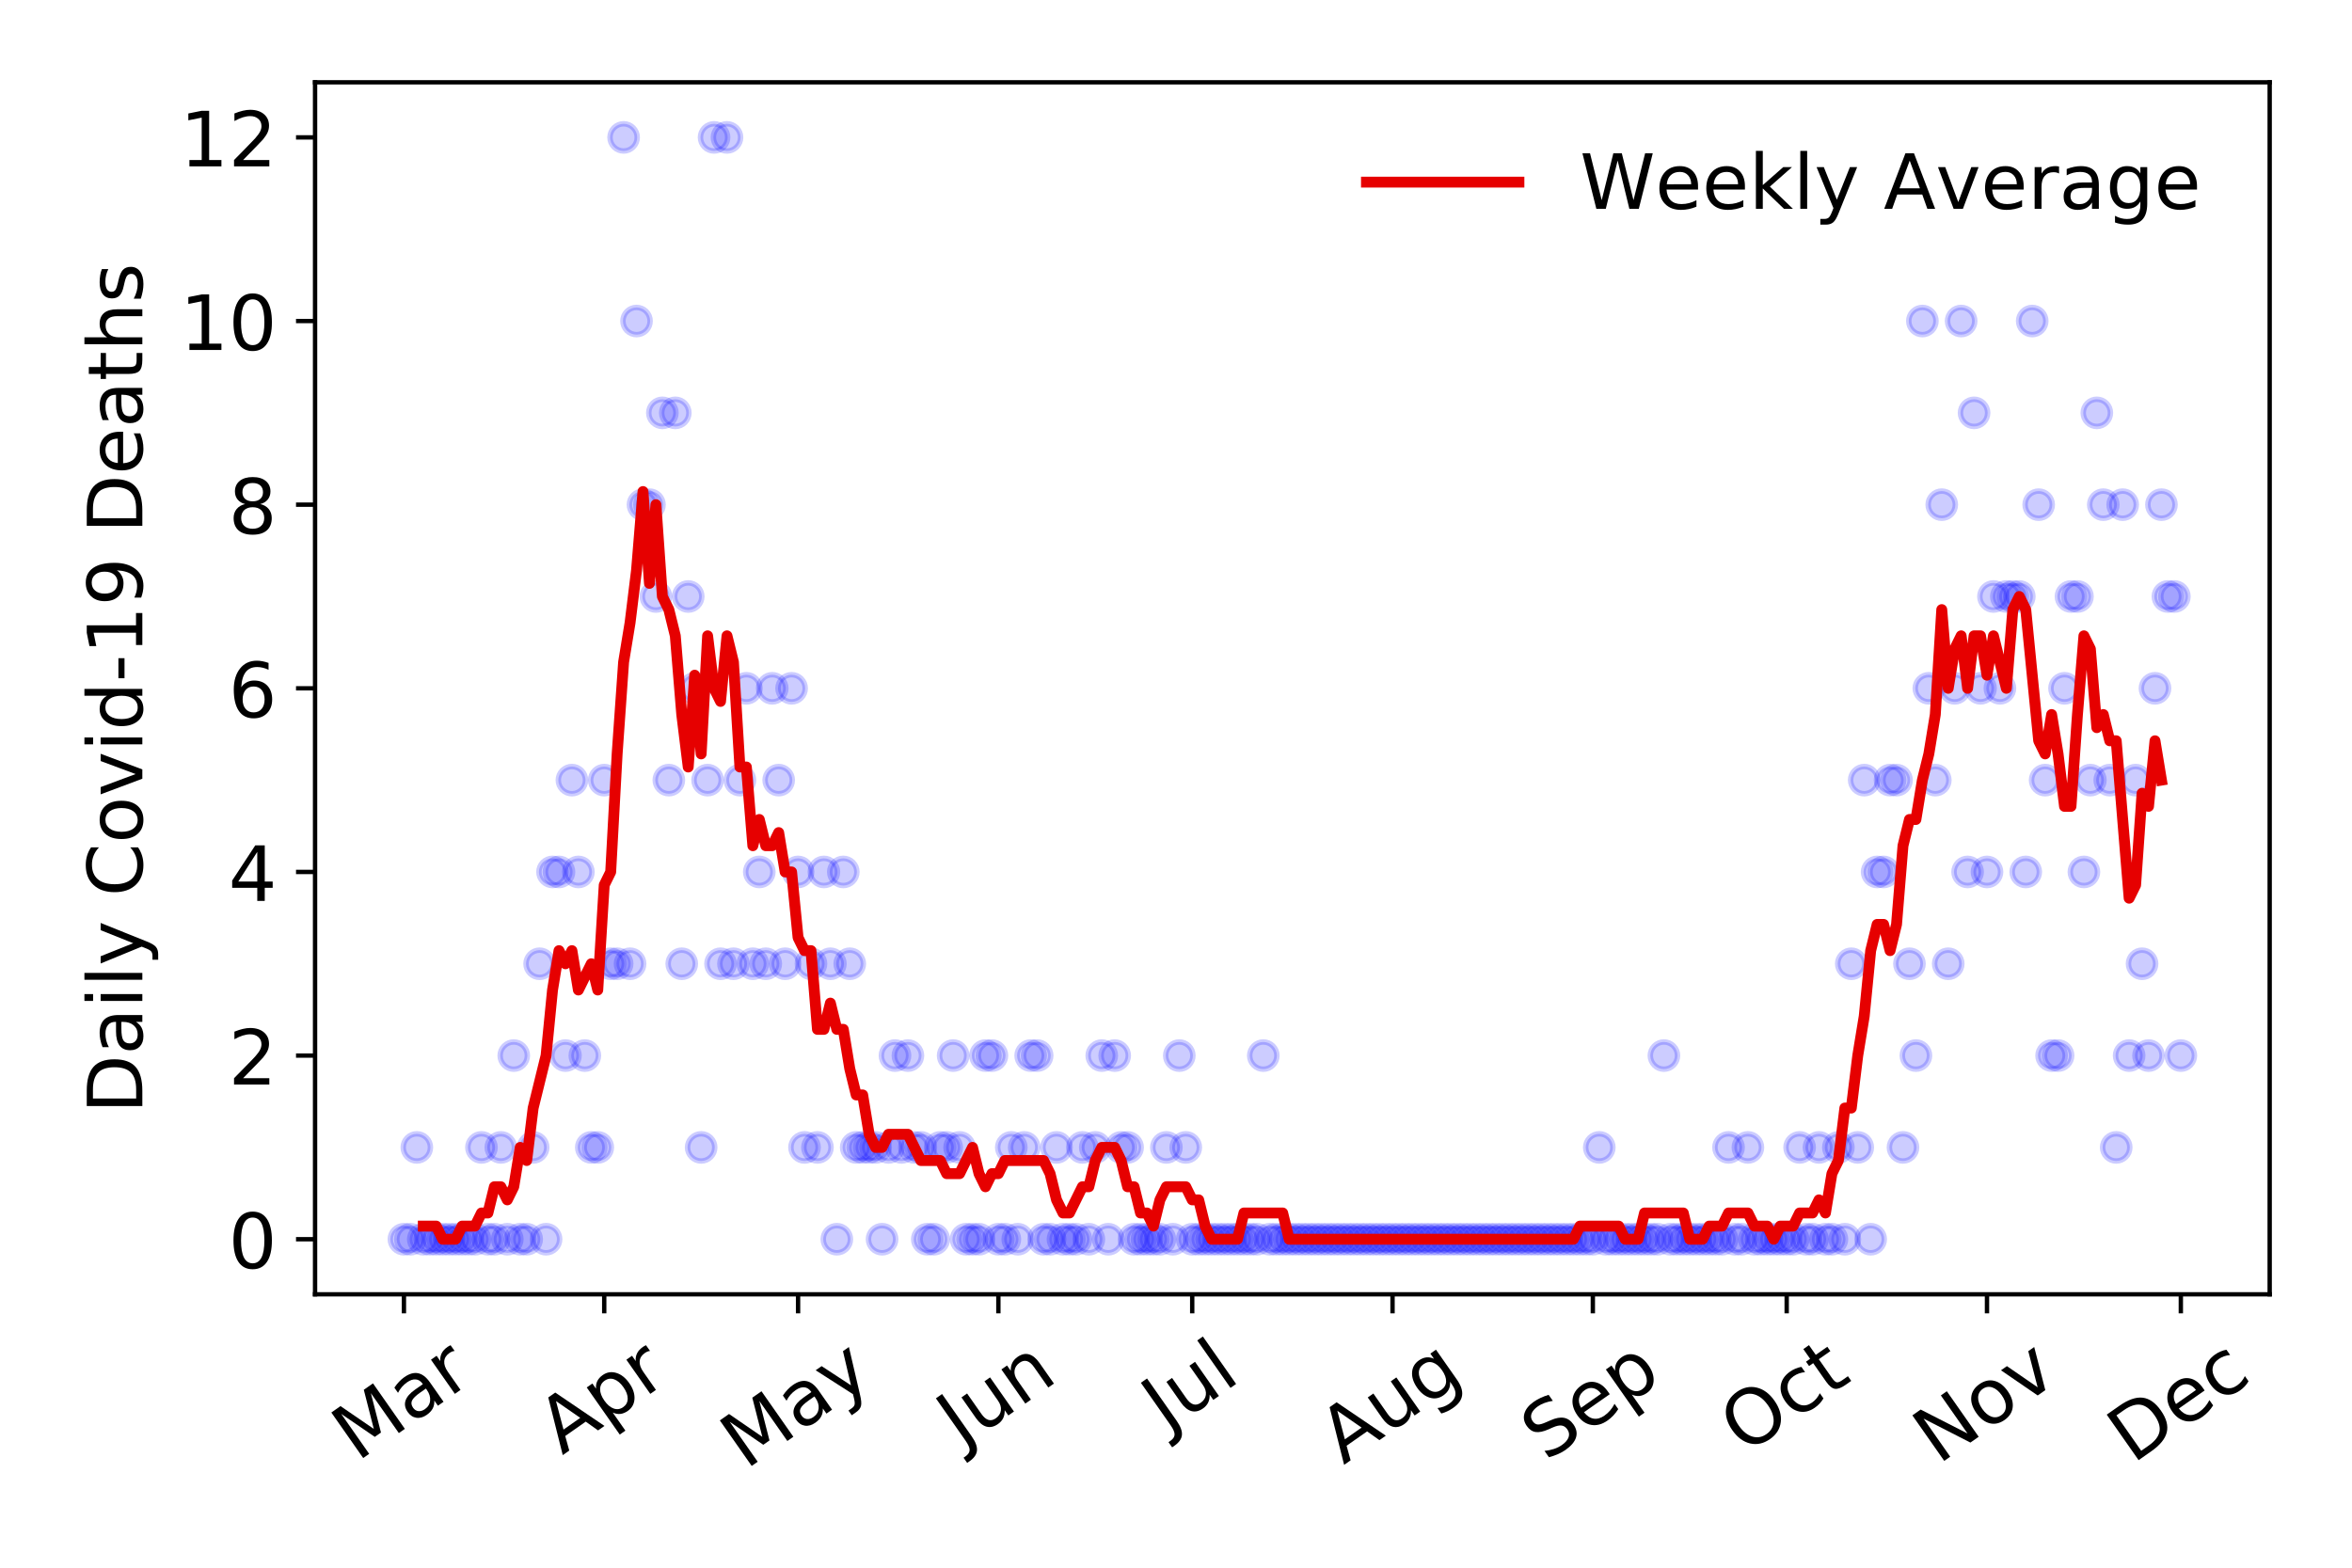 <?xml version="1.0" encoding="utf-8" standalone="no"?>
<!DOCTYPE svg PUBLIC "-//W3C//DTD SVG 1.1//EN"
  "http://www.w3.org/Graphics/SVG/1.1/DTD/svg11.dtd">
<!-- Created with matplotlib (https://matplotlib.org/) -->
<svg height="288pt" version="1.1" viewBox="0 0 432 288" width="432pt" xmlns="http://www.w3.org/2000/svg" xmlns:xlink="http://www.w3.org/1999/xlink">
 <defs>
  <style type="text/css">
*{stroke-linecap:butt;stroke-linejoin:round;}
  </style>
 </defs>
 <g id="figure_1">
  <g id="patch_1">
   <path d="M 0 288 
L 432 288 
L 432 0 
L 0 0 
z
" style="fill:#ffffff;"/>
  </g>
  <g id="axes_1">
   <g id="patch_2">
    <path d="M 57.87 237.778 
L 416.88 237.778 
L 416.88 15.12 
L 57.87 15.12 
z
" style="fill:#ffffff;"/>
   </g>
   <g id="matplotlib.axis_1">
    <g id="xtick_1">
     <g id="line2d_1">
      <defs>
       <path d="M 0 0 
L 0 3.5 
" id="mafebaf0ab8" style="stroke:#000000;stroke-width:0.8;"/>
      </defs>
      <g>
       <use style="stroke:#000000;stroke-width:0.8;" x="74.189" xlink:href="#mafebaf0ab8" y="237.778"/>
      </g>
     </g>
     <g id="text_1">
      <!-- Mar -->
      <defs>
       <path d="M 9.812 72.906 
L 24.516 72.906 
L 43.109 23.297 
L 61.812 72.906 
L 76.516 72.906 
L 76.516 0 
L 66.891 0 
L 66.891 64.016 
L 48.094 14.016 
L 38.188 14.016 
L 19.391 64.016 
L 19.391 0 
L 9.812 0 
z
" id="DejaVuSans-77"/>
       <path d="M 34.281 27.484 
Q 23.391 27.484 19.188 25 
Q 14.984 22.516 14.984 16.5 
Q 14.984 11.719 18.141 8.906 
Q 21.297 6.109 26.703 6.109 
Q 34.188 6.109 38.703 11.406 
Q 43.219 16.703 43.219 25.484 
L 43.219 27.484 
z
M 52.203 31.203 
L 52.203 0 
L 43.219 0 
L 43.219 8.297 
Q 40.141 3.328 35.547 0.953 
Q 30.953 -1.422 24.312 -1.422 
Q 15.922 -1.422 10.953 3.297 
Q 6 8.016 6 15.922 
Q 6 25.141 12.172 29.828 
Q 18.359 34.516 30.609 34.516 
L 43.219 34.516 
L 43.219 35.406 
Q 43.219 41.609 39.141 45 
Q 35.062 48.391 27.688 48.391 
Q 23 48.391 18.547 47.266 
Q 14.109 46.141 10.016 43.891 
L 10.016 52.203 
Q 14.938 54.109 19.578 55.047 
Q 24.219 56 28.609 56 
Q 40.484 56 46.344 49.844 
Q 52.203 43.703 52.203 31.203 
z
" id="DejaVuSans-97"/>
       <path d="M 41.109 46.297 
Q 39.594 47.172 37.812 47.578 
Q 36.031 48 33.891 48 
Q 26.266 48 22.188 43.047 
Q 18.109 38.094 18.109 28.812 
L 18.109 0 
L 9.078 0 
L 9.078 54.688 
L 18.109 54.688 
L 18.109 46.188 
Q 20.953 51.172 25.484 53.578 
Q 30.031 56 36.531 56 
Q 37.453 56 38.578 55.875 
Q 39.703 55.766 41.062 55.516 
z
" id="DejaVuSans-114"/>
      </defs>
      <g transform="translate(65.586 268.643)rotate(-35)scale(0.14 -0.14)">
       <use xlink:href="#DejaVuSans-77"/>
       <use x="86.279" xlink:href="#DejaVuSans-97"/>
       <use x="147.559" xlink:href="#DejaVuSans-114"/>
      </g>
     </g>
    </g>
    <g id="xtick_2">
     <g id="line2d_2">
      <g>
       <use style="stroke:#000000;stroke-width:0.8;" x="110.98" xlink:href="#mafebaf0ab8" y="237.778"/>
      </g>
     </g>
     <g id="text_2">
      <!-- Apr -->
      <defs>
       <path d="M 34.188 63.188 
L 20.797 26.906 
L 47.609 26.906 
z
M 28.609 72.906 
L 39.797 72.906 
L 67.578 0 
L 57.328 0 
L 50.688 18.703 
L 17.828 18.703 
L 11.188 0 
L 0.781 0 
z
" id="DejaVuSans-65"/>
       <path d="M 18.109 8.203 
L 18.109 -20.797 
L 9.078 -20.797 
L 9.078 54.688 
L 18.109 54.688 
L 18.109 46.391 
Q 20.953 51.266 25.266 53.625 
Q 29.594 56 35.594 56 
Q 45.562 56 51.781 48.094 
Q 58.016 40.188 58.016 27.297 
Q 58.016 14.406 51.781 6.484 
Q 45.562 -1.422 35.594 -1.422 
Q 29.594 -1.422 25.266 0.953 
Q 20.953 3.328 18.109 8.203 
z
M 48.688 27.297 
Q 48.688 37.203 44.609 42.844 
Q 40.531 48.484 33.406 48.484 
Q 26.266 48.484 22.188 42.844 
Q 18.109 37.203 18.109 27.297 
Q 18.109 17.391 22.188 11.75 
Q 26.266 6.109 33.406 6.109 
Q 40.531 6.109 44.609 11.75 
Q 48.688 17.391 48.688 27.297 
z
" id="DejaVuSans-112"/>
      </defs>
      <g transform="translate(103.276 267.384)rotate(-35)scale(0.14 -0.14)">
       <use xlink:href="#DejaVuSans-65"/>
       <use x="68.408" xlink:href="#DejaVuSans-112"/>
       <use x="131.885" xlink:href="#DejaVuSans-114"/>
      </g>
     </g>
    </g>
    <g id="xtick_3">
     <g id="line2d_3">
      <g>
       <use style="stroke:#000000;stroke-width:0.8;" x="146.584" xlink:href="#mafebaf0ab8" y="237.778"/>
      </g>
     </g>
     <g id="text_3">
      <!-- May -->
      <defs>
       <path d="M 32.172 -5.078 
Q 28.375 -14.844 24.75 -17.812 
Q 21.141 -20.797 15.094 -20.797 
L 7.906 -20.797 
L 7.906 -13.281 
L 13.188 -13.281 
Q 16.891 -13.281 18.938 -11.516 
Q 21 -9.766 23.484 -3.219 
L 25.094 0.875 
L 2.984 54.688 
L 12.5 54.688 
L 29.594 11.922 
L 46.688 54.688 
L 56.203 54.688 
z
" id="DejaVuSans-121"/>
      </defs>
      <g transform="translate(136.945 270.094)rotate(-35)scale(0.14 -0.14)">
       <use xlink:href="#DejaVuSans-77"/>
       <use x="86.279" xlink:href="#DejaVuSans-97"/>
       <use x="147.559" xlink:href="#DejaVuSans-121"/>
      </g>
     </g>
    </g>
    <g id="xtick_4">
     <g id="line2d_4">
      <g>
       <use style="stroke:#000000;stroke-width:0.8;" x="183.375" xlink:href="#mafebaf0ab8" y="237.778"/>
      </g>
     </g>
     <g id="text_4">
      <!-- Jun -->
      <defs>
       <path d="M 9.812 72.906 
L 19.672 72.906 
L 19.672 5.078 
Q 19.672 -8.109 14.672 -14.062 
Q 9.672 -20.016 -1.422 -20.016 
L -5.172 -20.016 
L -5.172 -11.719 
L -2.094 -11.719 
Q 4.438 -11.719 7.125 -8.047 
Q 9.812 -4.391 9.812 5.078 
z
" id="DejaVuSans-74"/>
       <path d="M 8.5 21.578 
L 8.5 54.688 
L 17.484 54.688 
L 17.484 21.922 
Q 17.484 14.156 20.5 10.266 
Q 23.531 6.391 29.594 6.391 
Q 36.859 6.391 41.078 11.031 
Q 45.312 15.672 45.312 23.688 
L 45.312 54.688 
L 54.297 54.688 
L 54.297 0 
L 45.312 0 
L 45.312 8.406 
Q 42.047 3.422 37.719 1 
Q 33.406 -1.422 27.688 -1.422 
Q 18.266 -1.422 13.375 4.438 
Q 8.5 10.297 8.5 21.578 
z
M 31.109 56 
z
" id="DejaVuSans-117"/>
       <path d="M 54.891 33.016 
L 54.891 0 
L 45.906 0 
L 45.906 32.719 
Q 45.906 40.484 42.875 44.328 
Q 39.844 48.188 33.797 48.188 
Q 26.516 48.188 22.312 43.547 
Q 18.109 38.922 18.109 30.906 
L 18.109 0 
L 9.078 0 
L 9.078 54.688 
L 18.109 54.688 
L 18.109 46.188 
Q 21.344 51.125 25.703 53.562 
Q 30.078 56 35.797 56 
Q 45.219 56 50.047 50.172 
Q 54.891 44.344 54.891 33.016 
z
" id="DejaVuSans-110"/>
      </defs>
      <g transform="translate(176.631 266.039)rotate(-35)scale(0.14 -0.14)">
       <use xlink:href="#DejaVuSans-74"/>
       <use x="29.492" xlink:href="#DejaVuSans-117"/>
       <use x="92.871" xlink:href="#DejaVuSans-110"/>
      </g>
     </g>
    </g>
    <g id="xtick_5">
     <g id="line2d_5">
      <g>
       <use style="stroke:#000000;stroke-width:0.8;" x="218.979" xlink:href="#mafebaf0ab8" y="237.778"/>
      </g>
     </g>
     <g id="text_5">
      <!-- Jul -->
      <defs>
       <path d="M 9.422 75.984 
L 18.406 75.984 
L 18.406 0 
L 9.422 0 
z
" id="DejaVuSans-108"/>
      </defs>
      <g transform="translate(214.277 263.181)rotate(-35)scale(0.14 -0.14)">
       <use xlink:href="#DejaVuSans-74"/>
       <use x="29.492" xlink:href="#DejaVuSans-117"/>
       <use x="92.871" xlink:href="#DejaVuSans-108"/>
      </g>
     </g>
    </g>
    <g id="xtick_6">
     <g id="line2d_6">
      <g>
       <use style="stroke:#000000;stroke-width:0.8;" x="255.771" xlink:href="#mafebaf0ab8" y="237.778"/>
      </g>
     </g>
     <g id="text_6">
      <!-- Aug -->
      <defs>
       <path d="M 45.406 27.984 
Q 45.406 37.75 41.375 43.109 
Q 37.359 48.484 30.078 48.484 
Q 22.859 48.484 18.828 43.109 
Q 14.797 37.75 14.797 27.984 
Q 14.797 18.266 18.828 12.891 
Q 22.859 7.516 30.078 7.516 
Q 37.359 7.516 41.375 12.891 
Q 45.406 18.266 45.406 27.984 
z
M 54.391 6.781 
Q 54.391 -7.172 48.188 -13.984 
Q 42 -20.797 29.203 -20.797 
Q 24.469 -20.797 20.266 -20.094 
Q 16.062 -19.391 12.109 -17.922 
L 12.109 -9.188 
Q 16.062 -11.328 19.922 -12.344 
Q 23.781 -13.375 27.781 -13.375 
Q 36.625 -13.375 41.016 -8.766 
Q 45.406 -4.156 45.406 5.172 
L 45.406 9.625 
Q 42.625 4.781 38.281 2.391 
Q 33.938 0 27.875 0 
Q 17.828 0 11.672 7.656 
Q 5.516 15.328 5.516 27.984 
Q 5.516 40.672 11.672 48.328 
Q 17.828 56 27.875 56 
Q 33.938 56 38.281 53.609 
Q 42.625 51.219 45.406 46.391 
L 45.406 54.688 
L 54.391 54.688 
z
" id="DejaVuSans-103"/>
      </defs>
      <g transform="translate(246.79 269.172)rotate(-35)scale(0.14 -0.14)">
       <use xlink:href="#DejaVuSans-65"/>
       <use x="68.408" xlink:href="#DejaVuSans-117"/>
       <use x="131.787" xlink:href="#DejaVuSans-103"/>
      </g>
     </g>
    </g>
    <g id="xtick_7">
     <g id="line2d_7">
      <g>
       <use style="stroke:#000000;stroke-width:0.8;" x="292.562" xlink:href="#mafebaf0ab8" y="237.778"/>
      </g>
     </g>
     <g id="text_7">
      <!-- Sep -->
      <defs>
       <path d="M 53.516 70.516 
L 53.516 60.891 
Q 47.906 63.578 42.922 64.891 
Q 37.938 66.219 33.297 66.219 
Q 25.25 66.219 20.875 63.094 
Q 16.5 59.969 16.5 54.203 
Q 16.5 49.359 19.406 46.891 
Q 22.312 44.438 30.422 42.922 
L 36.375 41.703 
Q 47.406 39.594 52.656 34.297 
Q 57.906 29 57.906 20.125 
Q 57.906 9.516 50.797 4.047 
Q 43.703 -1.422 29.984 -1.422 
Q 24.812 -1.422 18.969 -0.25 
Q 13.141 0.922 6.891 3.219 
L 6.891 13.375 
Q 12.891 10.016 18.656 8.297 
Q 24.422 6.594 29.984 6.594 
Q 38.422 6.594 43.016 9.906 
Q 47.609 13.234 47.609 19.391 
Q 47.609 24.75 44.312 27.781 
Q 41.016 30.812 33.5 32.328 
L 27.484 33.5 
Q 16.453 35.688 11.516 40.375 
Q 6.594 45.062 6.594 53.422 
Q 6.594 63.094 13.406 68.656 
Q 20.219 74.219 32.172 74.219 
Q 37.312 74.219 42.625 73.281 
Q 47.953 72.359 53.516 70.516 
z
" id="DejaVuSans-83"/>
       <path d="M 56.203 29.594 
L 56.203 25.203 
L 14.891 25.203 
Q 15.484 15.922 20.484 11.062 
Q 25.484 6.203 34.422 6.203 
Q 39.594 6.203 44.453 7.469 
Q 49.312 8.734 54.109 11.281 
L 54.109 2.781 
Q 49.266 0.734 44.188 -0.344 
Q 39.109 -1.422 33.891 -1.422 
Q 20.797 -1.422 13.156 6.188 
Q 5.516 13.812 5.516 26.812 
Q 5.516 40.234 12.766 48.109 
Q 20.016 56 32.328 56 
Q 43.359 56 49.781 48.891 
Q 56.203 41.797 56.203 29.594 
z
M 47.219 32.234 
Q 47.125 39.594 43.094 43.984 
Q 39.062 48.391 32.422 48.391 
Q 24.906 48.391 20.391 44.141 
Q 15.875 39.891 15.188 32.172 
z
" id="DejaVuSans-101"/>
      </defs>
      <g transform="translate(283.969 268.629)rotate(-35)scale(0.14 -0.14)">
       <use xlink:href="#DejaVuSans-83"/>
       <use x="63.477" xlink:href="#DejaVuSans-101"/>
       <use x="125" xlink:href="#DejaVuSans-112"/>
      </g>
     </g>
    </g>
    <g id="xtick_8">
     <g id="line2d_8">
      <g>
       <use style="stroke:#000000;stroke-width:0.8;" x="328.166" xlink:href="#mafebaf0ab8" y="237.778"/>
      </g>
     </g>
     <g id="text_8">
      <!-- Oct -->
      <defs>
       <path d="M 39.406 66.219 
Q 28.656 66.219 22.328 58.203 
Q 16.016 50.203 16.016 36.375 
Q 16.016 22.609 22.328 14.594 
Q 28.656 6.594 39.406 6.594 
Q 50.141 6.594 56.422 14.594 
Q 62.703 22.609 62.703 36.375 
Q 62.703 50.203 56.422 58.203 
Q 50.141 66.219 39.406 66.219 
z
M 39.406 74.219 
Q 54.734 74.219 63.906 63.938 
Q 73.094 53.656 73.094 36.375 
Q 73.094 19.141 63.906 8.859 
Q 54.734 -1.422 39.406 -1.422 
Q 24.031 -1.422 14.812 8.828 
Q 5.609 19.094 5.609 36.375 
Q 5.609 53.656 14.812 63.938 
Q 24.031 74.219 39.406 74.219 
z
" id="DejaVuSans-79"/>
       <path d="M 48.781 52.594 
L 48.781 44.188 
Q 44.969 46.297 41.141 47.344 
Q 37.312 48.391 33.406 48.391 
Q 24.656 48.391 19.812 42.844 
Q 14.984 37.312 14.984 27.297 
Q 14.984 17.281 19.812 11.734 
Q 24.656 6.203 33.406 6.203 
Q 37.312 6.203 41.141 7.25 
Q 44.969 8.297 48.781 10.406 
L 48.781 2.094 
Q 45.016 0.344 40.984 -0.531 
Q 36.969 -1.422 32.422 -1.422 
Q 20.062 -1.422 12.781 6.344 
Q 5.516 14.109 5.516 27.297 
Q 5.516 40.672 12.859 48.328 
Q 20.219 56 33.016 56 
Q 37.156 56 41.109 55.141 
Q 45.062 54.297 48.781 52.594 
z
" id="DejaVuSans-99"/>
       <path d="M 18.312 70.219 
L 18.312 54.688 
L 36.812 54.688 
L 36.812 47.703 
L 18.312 47.703 
L 18.312 18.016 
Q 18.312 11.328 20.141 9.422 
Q 21.969 7.516 27.594 7.516 
L 36.812 7.516 
L 36.812 0 
L 27.594 0 
Q 17.188 0 13.234 3.875 
Q 9.281 7.766 9.281 18.016 
L 9.281 47.703 
L 2.688 47.703 
L 2.688 54.688 
L 9.281 54.688 
L 9.281 70.219 
z
" id="DejaVuSans-116"/>
      </defs>
      <g transform="translate(320.467 267.377)rotate(-35)scale(0.14 -0.14)">
       <use xlink:href="#DejaVuSans-79"/>
       <use x="78.711" xlink:href="#DejaVuSans-99"/>
       <use x="133.691" xlink:href="#DejaVuSans-116"/>
      </g>
     </g>
    </g>
    <g id="xtick_9">
     <g id="line2d_9">
      <g>
       <use style="stroke:#000000;stroke-width:0.8;" x="364.957" xlink:href="#mafebaf0ab8" y="237.778"/>
      </g>
     </g>
     <g id="text_9">
      <!-- Nov -->
      <defs>
       <path d="M 9.812 72.906 
L 23.094 72.906 
L 55.422 11.922 
L 55.422 72.906 
L 64.984 72.906 
L 64.984 0 
L 51.703 0 
L 19.391 60.984 
L 19.391 0 
L 9.812 0 
z
" id="DejaVuSans-78"/>
       <path d="M 30.609 48.391 
Q 23.391 48.391 19.188 42.75 
Q 14.984 37.109 14.984 27.297 
Q 14.984 17.484 19.156 11.844 
Q 23.344 6.203 30.609 6.203 
Q 37.797 6.203 41.984 11.859 
Q 46.188 17.531 46.188 27.297 
Q 46.188 37.016 41.984 42.703 
Q 37.797 48.391 30.609 48.391 
z
M 30.609 56 
Q 42.328 56 49.016 48.375 
Q 55.719 40.766 55.719 27.297 
Q 55.719 13.875 49.016 6.219 
Q 42.328 -1.422 30.609 -1.422 
Q 18.844 -1.422 12.172 6.219 
Q 5.516 13.875 5.516 27.297 
Q 5.516 40.766 12.172 48.375 
Q 18.844 56 30.609 56 
z
" id="DejaVuSans-111"/>
       <path d="M 2.984 54.688 
L 12.5 54.688 
L 29.594 8.797 
L 46.688 54.688 
L 56.203 54.688 
L 35.688 0 
L 23.484 0 
z
" id="DejaVuSans-118"/>
      </defs>
      <g transform="translate(355.981 269.166)rotate(-35)scale(0.14 -0.14)">
       <use xlink:href="#DejaVuSans-78"/>
       <use x="74.805" xlink:href="#DejaVuSans-111"/>
       <use x="135.986" xlink:href="#DejaVuSans-118"/>
      </g>
     </g>
    </g>
    <g id="xtick_10">
     <g id="line2d_10">
      <g>
       <use style="stroke:#000000;stroke-width:0.8;" x="400.561" xlink:href="#mafebaf0ab8" y="237.778"/>
      </g>
     </g>
     <g id="text_10">
      <!-- Dec -->
      <defs>
       <path d="M 19.672 64.797 
L 19.672 8.109 
L 31.594 8.109 
Q 46.688 8.109 53.688 14.938 
Q 60.688 21.781 60.688 36.531 
Q 60.688 51.172 53.688 57.984 
Q 46.688 64.797 31.594 64.797 
z
M 9.812 72.906 
L 30.078 72.906 
Q 51.266 72.906 61.172 64.094 
Q 71.094 55.281 71.094 36.531 
Q 71.094 17.672 61.125 8.828 
Q 51.172 0 30.078 0 
L 9.812 0 
z
" id="DejaVuSans-68"/>
      </defs>
      <g transform="translate(391.681 269.032)rotate(-35)scale(0.14 -0.14)">
       <use xlink:href="#DejaVuSans-68"/>
       <use x="77.002" xlink:href="#DejaVuSans-101"/>
       <use x="138.525" xlink:href="#DejaVuSans-99"/>
      </g>
     </g>
    </g>
   </g>
   <g id="matplotlib.axis_2">
    <g id="ytick_1">
     <g id="line2d_11">
      <defs>
       <path d="M 0 0 
L -3.5 0 
" id="mc0a1413b98" style="stroke:#000000;stroke-width:0.8;"/>
      </defs>
      <g>
       <use style="stroke:#000000;stroke-width:0.8;" x="57.87" xlink:href="#mc0a1413b98" y="227.657"/>
      </g>
     </g>
     <g id="text_11">
      <!-- 0 -->
      <defs>
       <path d="M 31.781 66.406 
Q 24.172 66.406 20.328 58.906 
Q 16.5 51.422 16.5 36.375 
Q 16.5 21.391 20.328 13.891 
Q 24.172 6.391 31.781 6.391 
Q 39.453 6.391 43.281 13.891 
Q 47.125 21.391 47.125 36.375 
Q 47.125 51.422 43.281 58.906 
Q 39.453 66.406 31.781 66.406 
z
M 31.781 74.219 
Q 44.047 74.219 50.516 64.516 
Q 56.984 54.828 56.984 36.375 
Q 56.984 17.969 50.516 8.266 
Q 44.047 -1.422 31.781 -1.422 
Q 19.531 -1.422 13.062 8.266 
Q 6.594 17.969 6.594 36.375 
Q 6.594 54.828 13.062 64.516 
Q 19.531 74.219 31.781 74.219 
z
" id="DejaVuSans-48"/>
      </defs>
      <g transform="translate(41.962 232.976)scale(0.14 -0.14)">
       <use xlink:href="#DejaVuSans-48"/>
      </g>
     </g>
    </g>
    <g id="ytick_2">
     <g id="line2d_12">
      <g>
       <use style="stroke:#000000;stroke-width:0.8;" x="57.87" xlink:href="#mc0a1413b98" y="193.921"/>
      </g>
     </g>
     <g id="text_12">
      <!-- 2 -->
      <defs>
       <path d="M 19.188 8.297 
L 53.609 8.297 
L 53.609 0 
L 7.328 0 
L 7.328 8.297 
Q 12.938 14.109 22.625 23.891 
Q 32.328 33.688 34.812 36.531 
Q 39.547 41.844 41.422 45.531 
Q 43.312 49.219 43.312 52.781 
Q 43.312 58.594 39.234 62.25 
Q 35.156 65.922 28.609 65.922 
Q 23.969 65.922 18.812 64.312 
Q 13.672 62.703 7.812 59.422 
L 7.812 69.391 
Q 13.766 71.781 18.938 73 
Q 24.125 74.219 28.422 74.219 
Q 39.75 74.219 46.484 68.547 
Q 53.219 62.891 53.219 53.422 
Q 53.219 48.922 51.531 44.891 
Q 49.859 40.875 45.406 35.406 
Q 44.188 33.984 37.641 27.219 
Q 31.109 20.453 19.188 8.297 
z
" id="DejaVuSans-50"/>
      </defs>
      <g transform="translate(41.962 199.24)scale(0.14 -0.14)">
       <use xlink:href="#DejaVuSans-50"/>
      </g>
     </g>
    </g>
    <g id="ytick_3">
     <g id="line2d_13">
      <g>
       <use style="stroke:#000000;stroke-width:0.8;" x="57.87" xlink:href="#mc0a1413b98" y="160.185"/>
      </g>
     </g>
     <g id="text_13">
      <!-- 4 -->
      <defs>
       <path d="M 37.797 64.312 
L 12.891 25.391 
L 37.797 25.391 
z
M 35.203 72.906 
L 47.609 72.906 
L 47.609 25.391 
L 58.016 25.391 
L 58.016 17.188 
L 47.609 17.188 
L 47.609 0 
L 37.797 0 
L 37.797 17.188 
L 4.891 17.188 
L 4.891 26.703 
z
" id="DejaVuSans-52"/>
      </defs>
      <g transform="translate(41.962 165.504)scale(0.14 -0.14)">
       <use xlink:href="#DejaVuSans-52"/>
      </g>
     </g>
    </g>
    <g id="ytick_4">
     <g id="line2d_14">
      <g>
       <use style="stroke:#000000;stroke-width:0.8;" x="57.87" xlink:href="#mc0a1413b98" y="126.449"/>
      </g>
     </g>
     <g id="text_14">
      <!-- 6 -->
      <defs>
       <path d="M 33.016 40.375 
Q 26.375 40.375 22.484 35.828 
Q 18.609 31.297 18.609 23.391 
Q 18.609 15.531 22.484 10.953 
Q 26.375 6.391 33.016 6.391 
Q 39.656 6.391 43.531 10.953 
Q 47.406 15.531 47.406 23.391 
Q 47.406 31.297 43.531 35.828 
Q 39.656 40.375 33.016 40.375 
z
M 52.594 71.297 
L 52.594 62.312 
Q 48.875 64.062 45.094 64.984 
Q 41.312 65.922 37.594 65.922 
Q 27.828 65.922 22.672 59.328 
Q 17.531 52.734 16.797 39.406 
Q 19.672 43.656 24.016 45.922 
Q 28.375 48.188 33.594 48.188 
Q 44.578 48.188 50.953 41.516 
Q 57.328 34.859 57.328 23.391 
Q 57.328 12.156 50.688 5.359 
Q 44.047 -1.422 33.016 -1.422 
Q 20.359 -1.422 13.672 8.266 
Q 6.984 17.969 6.984 36.375 
Q 6.984 53.656 15.188 63.938 
Q 23.391 74.219 37.203 74.219 
Q 40.922 74.219 44.703 73.484 
Q 48.484 72.75 52.594 71.297 
z
" id="DejaVuSans-54"/>
      </defs>
      <g transform="translate(41.962 131.768)scale(0.14 -0.14)">
       <use xlink:href="#DejaVuSans-54"/>
      </g>
     </g>
    </g>
    <g id="ytick_5">
     <g id="line2d_15">
      <g>
       <use style="stroke:#000000;stroke-width:0.8;" x="57.87" xlink:href="#mc0a1413b98" y="92.713"/>
      </g>
     </g>
     <g id="text_15">
      <!-- 8 -->
      <defs>
       <path d="M 31.781 34.625 
Q 24.75 34.625 20.719 30.859 
Q 16.703 27.094 16.703 20.516 
Q 16.703 13.922 20.719 10.156 
Q 24.75 6.391 31.781 6.391 
Q 38.812 6.391 42.859 10.172 
Q 46.922 13.969 46.922 20.516 
Q 46.922 27.094 42.891 30.859 
Q 38.875 34.625 31.781 34.625 
z
M 21.922 38.812 
Q 15.578 40.375 12.031 44.719 
Q 8.5 49.078 8.5 55.328 
Q 8.5 64.062 14.719 69.141 
Q 20.953 74.219 31.781 74.219 
Q 42.672 74.219 48.875 69.141 
Q 55.078 64.062 55.078 55.328 
Q 55.078 49.078 51.531 44.719 
Q 48 40.375 41.703 38.812 
Q 48.828 37.156 52.797 32.312 
Q 56.781 27.484 56.781 20.516 
Q 56.781 9.906 50.312 4.234 
Q 43.844 -1.422 31.781 -1.422 
Q 19.734 -1.422 13.25 4.234 
Q 6.781 9.906 6.781 20.516 
Q 6.781 27.484 10.781 32.312 
Q 14.797 37.156 21.922 38.812 
z
M 18.312 54.391 
Q 18.312 48.734 21.844 45.562 
Q 25.391 42.391 31.781 42.391 
Q 38.141 42.391 41.719 45.562 
Q 45.312 48.734 45.312 54.391 
Q 45.312 60.062 41.719 63.234 
Q 38.141 66.406 31.781 66.406 
Q 25.391 66.406 21.844 63.234 
Q 18.312 60.062 18.312 54.391 
z
" id="DejaVuSans-56"/>
      </defs>
      <g transform="translate(41.962 98.032)scale(0.14 -0.14)">
       <use xlink:href="#DejaVuSans-56"/>
      </g>
     </g>
    </g>
    <g id="ytick_6">
     <g id="line2d_16">
      <g>
       <use style="stroke:#000000;stroke-width:0.8;" x="57.87" xlink:href="#mc0a1413b98" y="58.977"/>
      </g>
     </g>
     <g id="text_16">
      <!-- 10 -->
      <defs>
       <path d="M 12.406 8.297 
L 28.516 8.297 
L 28.516 63.922 
L 10.984 60.406 
L 10.984 69.391 
L 28.422 72.906 
L 38.281 72.906 
L 38.281 8.297 
L 54.391 8.297 
L 54.391 0 
L 12.406 0 
z
" id="DejaVuSans-49"/>
      </defs>
      <g transform="translate(33.055 64.296)scale(0.14 -0.14)">
       <use xlink:href="#DejaVuSans-49"/>
       <use x="63.623" xlink:href="#DejaVuSans-48"/>
      </g>
     </g>
    </g>
    <g id="ytick_7">
     <g id="line2d_17">
      <g>
       <use style="stroke:#000000;stroke-width:0.8;" x="57.87" xlink:href="#mc0a1413b98" y="25.241"/>
      </g>
     </g>
     <g id="text_17">
      <!-- 12 -->
      <g transform="translate(33.055 30.56)scale(0.14 -0.14)">
       <use xlink:href="#DejaVuSans-49"/>
       <use x="63.623" xlink:href="#DejaVuSans-50"/>
      </g>
     </g>
    </g>
    <g id="text_18">
     <!-- Daily Covid-19 Deaths -->
     <defs>
      <path d="M 9.422 54.688 
L 18.406 54.688 
L 18.406 0 
L 9.422 0 
z
M 9.422 75.984 
L 18.406 75.984 
L 18.406 64.594 
L 9.422 64.594 
z
" id="DejaVuSans-105"/>
      <path id="DejaVuSans-32"/>
      <path d="M 64.406 67.281 
L 64.406 56.891 
Q 59.422 61.531 53.781 63.812 
Q 48.141 66.109 41.797 66.109 
Q 29.297 66.109 22.656 58.469 
Q 16.016 50.828 16.016 36.375 
Q 16.016 21.969 22.656 14.328 
Q 29.297 6.688 41.797 6.688 
Q 48.141 6.688 53.781 8.984 
Q 59.422 11.281 64.406 15.922 
L 64.406 5.609 
Q 59.234 2.094 53.438 0.328 
Q 47.656 -1.422 41.219 -1.422 
Q 24.656 -1.422 15.125 8.703 
Q 5.609 18.844 5.609 36.375 
Q 5.609 53.953 15.125 64.078 
Q 24.656 74.219 41.219 74.219 
Q 47.75 74.219 53.531 72.484 
Q 59.328 70.75 64.406 67.281 
z
" id="DejaVuSans-67"/>
      <path d="M 45.406 46.391 
L 45.406 75.984 
L 54.391 75.984 
L 54.391 0 
L 45.406 0 
L 45.406 8.203 
Q 42.578 3.328 38.25 0.953 
Q 33.938 -1.422 27.875 -1.422 
Q 17.969 -1.422 11.734 6.484 
Q 5.516 14.406 5.516 27.297 
Q 5.516 40.188 11.734 48.094 
Q 17.969 56 27.875 56 
Q 33.938 56 38.25 53.625 
Q 42.578 51.266 45.406 46.391 
z
M 14.797 27.297 
Q 14.797 17.391 18.875 11.75 
Q 22.953 6.109 30.078 6.109 
Q 37.203 6.109 41.297 11.75 
Q 45.406 17.391 45.406 27.297 
Q 45.406 37.203 41.297 42.844 
Q 37.203 48.484 30.078 48.484 
Q 22.953 48.484 18.875 42.844 
Q 14.797 37.203 14.797 27.297 
z
" id="DejaVuSans-100"/>
      <path d="M 4.891 31.391 
L 31.203 31.391 
L 31.203 23.391 
L 4.891 23.391 
z
" id="DejaVuSans-45"/>
      <path d="M 10.984 1.516 
L 10.984 10.5 
Q 14.703 8.734 18.5 7.812 
Q 22.312 6.891 25.984 6.891 
Q 35.75 6.891 40.891 13.453 
Q 46.047 20.016 46.781 33.406 
Q 43.953 29.203 39.594 26.953 
Q 35.25 24.703 29.984 24.703 
Q 19.047 24.703 12.672 31.312 
Q 6.297 37.938 6.297 49.422 
Q 6.297 60.641 12.938 67.422 
Q 19.578 74.219 30.609 74.219 
Q 43.266 74.219 49.922 64.516 
Q 56.594 54.828 56.594 36.375 
Q 56.594 19.141 48.406 8.859 
Q 40.234 -1.422 26.422 -1.422 
Q 22.703 -1.422 18.891 -0.688 
Q 15.094 0.047 10.984 1.516 
z
M 30.609 32.422 
Q 37.25 32.422 41.125 36.953 
Q 45.016 41.5 45.016 49.422 
Q 45.016 57.281 41.125 61.844 
Q 37.25 66.406 30.609 66.406 
Q 23.969 66.406 20.094 61.844 
Q 16.219 57.281 16.219 49.422 
Q 16.219 41.5 20.094 36.953 
Q 23.969 32.422 30.609 32.422 
z
" id="DejaVuSans-57"/>
      <path d="M 54.891 33.016 
L 54.891 0 
L 45.906 0 
L 45.906 32.719 
Q 45.906 40.484 42.875 44.328 
Q 39.844 48.188 33.797 48.188 
Q 26.516 48.188 22.312 43.547 
Q 18.109 38.922 18.109 30.906 
L 18.109 0 
L 9.078 0 
L 9.078 75.984 
L 18.109 75.984 
L 18.109 46.188 
Q 21.344 51.125 25.703 53.562 
Q 30.078 56 35.797 56 
Q 45.219 56 50.047 50.172 
Q 54.891 44.344 54.891 33.016 
z
" id="DejaVuSans-104"/>
      <path d="M 44.281 53.078 
L 44.281 44.578 
Q 40.484 46.531 36.375 47.5 
Q 32.281 48.484 27.875 48.484 
Q 21.188 48.484 17.844 46.438 
Q 14.5 44.391 14.5 40.281 
Q 14.5 37.156 16.891 35.375 
Q 19.281 33.594 26.516 31.984 
L 29.594 31.297 
Q 39.156 29.25 43.188 25.516 
Q 47.219 21.781 47.219 15.094 
Q 47.219 7.469 41.188 3.016 
Q 35.156 -1.422 24.609 -1.422 
Q 20.219 -1.422 15.453 -0.562 
Q 10.688 0.297 5.422 2 
L 5.422 11.281 
Q 10.406 8.688 15.234 7.391 
Q 20.062 6.109 24.812 6.109 
Q 31.156 6.109 34.562 8.281 
Q 37.984 10.453 37.984 14.406 
Q 37.984 18.062 35.516 20.016 
Q 33.062 21.969 24.703 23.781 
L 21.578 24.516 
Q 13.234 26.266 9.516 29.906 
Q 5.812 33.547 5.812 39.891 
Q 5.812 47.609 11.281 51.797 
Q 16.75 56 26.812 56 
Q 31.781 56 36.172 55.266 
Q 40.578 54.547 44.281 53.078 
z
" id="DejaVuSans-115"/>
     </defs>
     <g transform="translate(26.143 204.56)rotate(-90)scale(0.14 -0.14)">
      <use xlink:href="#DejaVuSans-68"/>
      <use x="77.002" xlink:href="#DejaVuSans-97"/>
      <use x="138.281" xlink:href="#DejaVuSans-105"/>
      <use x="166.064" xlink:href="#DejaVuSans-108"/>
      <use x="193.848" xlink:href="#DejaVuSans-121"/>
      <use x="253.027" xlink:href="#DejaVuSans-32"/>
      <use x="284.814" xlink:href="#DejaVuSans-67"/>
      <use x="354.639" xlink:href="#DejaVuSans-111"/>
      <use x="415.82" xlink:href="#DejaVuSans-118"/>
      <use x="475" xlink:href="#DejaVuSans-105"/>
      <use x="502.783" xlink:href="#DejaVuSans-100"/>
      <use x="566.26" xlink:href="#DejaVuSans-45"/>
      <use x="602.344" xlink:href="#DejaVuSans-49"/>
      <use x="665.967" xlink:href="#DejaVuSans-57"/>
      <use x="729.59" xlink:href="#DejaVuSans-32"/>
      <use x="761.377" xlink:href="#DejaVuSans-68"/>
      <use x="838.379" xlink:href="#DejaVuSans-101"/>
      <use x="899.902" xlink:href="#DejaVuSans-97"/>
      <use x="961.182" xlink:href="#DejaVuSans-116"/>
      <use x="1000.391" xlink:href="#DejaVuSans-104"/>
      <use x="1063.77" xlink:href="#DejaVuSans-115"/>
     </g>
    </g>
   </g>
   <g id="line2d_18">
    <defs>
     <path d="M 0 2.5 
C 0.663 2.5 1.299 2.237 1.768 1.768 
C 2.237 1.299 2.5 0.663 2.5 0 
C 2.5 -0.663 2.237 -1.299 1.768 -1.768 
C 1.299 -2.237 0.663 -2.5 0 -2.5 
C -0.663 -2.5 -1.299 -2.237 -1.768 -1.768 
C -2.237 -1.299 -2.5 -0.663 -2.5 0 
C -2.5 0.663 -2.237 1.299 -1.768 1.768 
C -1.299 2.237 -0.663 2.5 0 2.5 
z
" id="m69e3eae4cc" style="stroke:#0000ff;stroke-opacity:0.2;"/>
    </defs>
    <g clip-path="url(#pd27cb4fcf0)">
     <use style="fill:#0000ff;fill-opacity:0.2;stroke:#0000ff;stroke-opacity:0.2;" x="74.189" xlink:href="#m69e3eae4cc" y="227.657"/>
     <use style="fill:#0000ff;fill-opacity:0.2;stroke:#0000ff;stroke-opacity:0.2;" x="75.375" xlink:href="#m69e3eae4cc" y="227.657"/>
     <use style="fill:#0000ff;fill-opacity:0.2;stroke:#0000ff;stroke-opacity:0.2;" x="76.562" xlink:href="#m69e3eae4cc" y="210.789"/>
     <use style="fill:#0000ff;fill-opacity:0.2;stroke:#0000ff;stroke-opacity:0.2;" x="77.749" xlink:href="#m69e3eae4cc" y="227.657"/>
     <use style="fill:#0000ff;fill-opacity:0.2;stroke:#0000ff;stroke-opacity:0.2;" x="78.936" xlink:href="#m69e3eae4cc" y="227.657"/>
     <use style="fill:#0000ff;fill-opacity:0.2;stroke:#0000ff;stroke-opacity:0.2;" x="80.123" xlink:href="#m69e3eae4cc" y="227.657"/>
     <use style="fill:#0000ff;fill-opacity:0.2;stroke:#0000ff;stroke-opacity:0.2;" x="81.309" xlink:href="#m69e3eae4cc" y="227.657"/>
     <use style="fill:#0000ff;fill-opacity:0.2;stroke:#0000ff;stroke-opacity:0.2;" x="82.496" xlink:href="#m69e3eae4cc" y="227.657"/>
     <use style="fill:#0000ff;fill-opacity:0.2;stroke:#0000ff;stroke-opacity:0.2;" x="83.683" xlink:href="#m69e3eae4cc" y="227.657"/>
     <use style="fill:#0000ff;fill-opacity:0.2;stroke:#0000ff;stroke-opacity:0.2;" x="84.87" xlink:href="#m69e3eae4cc" y="227.657"/>
     <use style="fill:#0000ff;fill-opacity:0.2;stroke:#0000ff;stroke-opacity:0.2;" x="86.057" xlink:href="#m69e3eae4cc" y="227.657"/>
     <use style="fill:#0000ff;fill-opacity:0.2;stroke:#0000ff;stroke-opacity:0.2;" x="87.244" xlink:href="#m69e3eae4cc" y="227.657"/>
     <use style="fill:#0000ff;fill-opacity:0.2;stroke:#0000ff;stroke-opacity:0.2;" x="88.43" xlink:href="#m69e3eae4cc" y="210.789"/>
     <use style="fill:#0000ff;fill-opacity:0.2;stroke:#0000ff;stroke-opacity:0.2;" x="89.617" xlink:href="#m69e3eae4cc" y="227.657"/>
     <use style="fill:#0000ff;fill-opacity:0.2;stroke:#0000ff;stroke-opacity:0.2;" x="90.804" xlink:href="#m69e3eae4cc" y="227.657"/>
     <use style="fill:#0000ff;fill-opacity:0.2;stroke:#0000ff;stroke-opacity:0.2;" x="91.991" xlink:href="#m69e3eae4cc" y="210.789"/>
     <use style="fill:#0000ff;fill-opacity:0.2;stroke:#0000ff;stroke-opacity:0.2;" x="93.178" xlink:href="#m69e3eae4cc" y="227.657"/>
     <use style="fill:#0000ff;fill-opacity:0.2;stroke:#0000ff;stroke-opacity:0.2;" x="94.364" xlink:href="#m69e3eae4cc" y="193.921"/>
     <use style="fill:#0000ff;fill-opacity:0.2;stroke:#0000ff;stroke-opacity:0.2;" x="95.551" xlink:href="#m69e3eae4cc" y="227.657"/>
     <use style="fill:#0000ff;fill-opacity:0.2;stroke:#0000ff;stroke-opacity:0.2;" x="96.738" xlink:href="#m69e3eae4cc" y="227.657"/>
     <use style="fill:#0000ff;fill-opacity:0.2;stroke:#0000ff;stroke-opacity:0.2;" x="97.925" xlink:href="#m69e3eae4cc" y="210.789"/>
     <use style="fill:#0000ff;fill-opacity:0.2;stroke:#0000ff;stroke-opacity:0.2;" x="99.112" xlink:href="#m69e3eae4cc" y="177.053"/>
     <use style="fill:#0000ff;fill-opacity:0.2;stroke:#0000ff;stroke-opacity:0.2;" x="100.298" xlink:href="#m69e3eae4cc" y="227.657"/>
     <use style="fill:#0000ff;fill-opacity:0.2;stroke:#0000ff;stroke-opacity:0.2;" x="101.485" xlink:href="#m69e3eae4cc" y="160.185"/>
     <use style="fill:#0000ff;fill-opacity:0.2;stroke:#0000ff;stroke-opacity:0.2;" x="102.672" xlink:href="#m69e3eae4cc" y="160.185"/>
     <use style="fill:#0000ff;fill-opacity:0.2;stroke:#0000ff;stroke-opacity:0.2;" x="103.859" xlink:href="#m69e3eae4cc" y="193.921"/>
     <use style="fill:#0000ff;fill-opacity:0.2;stroke:#0000ff;stroke-opacity:0.2;" x="105.046" xlink:href="#m69e3eae4cc" y="143.317"/>
     <use style="fill:#0000ff;fill-opacity:0.2;stroke:#0000ff;stroke-opacity:0.2;" x="106.233" xlink:href="#m69e3eae4cc" y="160.185"/>
     <use style="fill:#0000ff;fill-opacity:0.2;stroke:#0000ff;stroke-opacity:0.2;" x="107.419" xlink:href="#m69e3eae4cc" y="193.921"/>
     <use style="fill:#0000ff;fill-opacity:0.2;stroke:#0000ff;stroke-opacity:0.2;" x="108.606" xlink:href="#m69e3eae4cc" y="210.789"/>
     <use style="fill:#0000ff;fill-opacity:0.2;stroke:#0000ff;stroke-opacity:0.2;" x="109.793" xlink:href="#m69e3eae4cc" y="210.789"/>
     <use style="fill:#0000ff;fill-opacity:0.2;stroke:#0000ff;stroke-opacity:0.2;" x="110.98" xlink:href="#m69e3eae4cc" y="143.317"/>
     <use style="fill:#0000ff;fill-opacity:0.2;stroke:#0000ff;stroke-opacity:0.2;" x="112.167" xlink:href="#m69e3eae4cc" y="177.053"/>
     <use style="fill:#0000ff;fill-opacity:0.2;stroke:#0000ff;stroke-opacity:0.2;" x="113.353" xlink:href="#m69e3eae4cc" y="177.053"/>
     <use style="fill:#0000ff;fill-opacity:0.2;stroke:#0000ff;stroke-opacity:0.2;" x="114.54" xlink:href="#m69e3eae4cc" y="25.241"/>
     <use style="fill:#0000ff;fill-opacity:0.2;stroke:#0000ff;stroke-opacity:0.2;" x="115.727" xlink:href="#m69e3eae4cc" y="177.053"/>
     <use style="fill:#0000ff;fill-opacity:0.2;stroke:#0000ff;stroke-opacity:0.2;" x="116.914" xlink:href="#m69e3eae4cc" y="58.977"/>
     <use style="fill:#0000ff;fill-opacity:0.2;stroke:#0000ff;stroke-opacity:0.2;" x="118.101" xlink:href="#m69e3eae4cc" y="92.713"/>
     <use style="fill:#0000ff;fill-opacity:0.2;stroke:#0000ff;stroke-opacity:0.2;" x="119.287" xlink:href="#m69e3eae4cc" y="92.713"/>
     <use style="fill:#0000ff;fill-opacity:0.2;stroke:#0000ff;stroke-opacity:0.2;" x="120.474" xlink:href="#m69e3eae4cc" y="109.581"/>
     <use style="fill:#0000ff;fill-opacity:0.2;stroke:#0000ff;stroke-opacity:0.2;" x="121.661" xlink:href="#m69e3eae4cc" y="75.845"/>
     <use style="fill:#0000ff;fill-opacity:0.2;stroke:#0000ff;stroke-opacity:0.2;" x="122.848" xlink:href="#m69e3eae4cc" y="143.317"/>
     <use style="fill:#0000ff;fill-opacity:0.2;stroke:#0000ff;stroke-opacity:0.2;" x="124.035" xlink:href="#m69e3eae4cc" y="75.845"/>
     <use style="fill:#0000ff;fill-opacity:0.2;stroke:#0000ff;stroke-opacity:0.2;" x="125.221" xlink:href="#m69e3eae4cc" y="177.053"/>
     <use style="fill:#0000ff;fill-opacity:0.2;stroke:#0000ff;stroke-opacity:0.2;" x="126.408" xlink:href="#m69e3eae4cc" y="109.581"/>
     <use style="fill:#0000ff;fill-opacity:0.2;stroke:#0000ff;stroke-opacity:0.2;" x="127.595" xlink:href="#m69e3eae4cc" y="126.449"/>
     <use style="fill:#0000ff;fill-opacity:0.2;stroke:#0000ff;stroke-opacity:0.2;" x="128.782" xlink:href="#m69e3eae4cc" y="210.789"/>
     <use style="fill:#0000ff;fill-opacity:0.2;stroke:#0000ff;stroke-opacity:0.2;" x="129.969" xlink:href="#m69e3eae4cc" y="143.317"/>
     <use style="fill:#0000ff;fill-opacity:0.2;stroke:#0000ff;stroke-opacity:0.2;" x="131.156" xlink:href="#m69e3eae4cc" y="25.241"/>
     <use style="fill:#0000ff;fill-opacity:0.2;stroke:#0000ff;stroke-opacity:0.2;" x="132.342" xlink:href="#m69e3eae4cc" y="177.053"/>
     <use style="fill:#0000ff;fill-opacity:0.2;stroke:#0000ff;stroke-opacity:0.2;" x="133.529" xlink:href="#m69e3eae4cc" y="25.241"/>
     <use style="fill:#0000ff;fill-opacity:0.2;stroke:#0000ff;stroke-opacity:0.2;" x="134.716" xlink:href="#m69e3eae4cc" y="177.053"/>
     <use style="fill:#0000ff;fill-opacity:0.2;stroke:#0000ff;stroke-opacity:0.2;" x="135.903" xlink:href="#m69e3eae4cc" y="143.317"/>
     <use style="fill:#0000ff;fill-opacity:0.2;stroke:#0000ff;stroke-opacity:0.2;" x="137.09" xlink:href="#m69e3eae4cc" y="126.449"/>
     <use style="fill:#0000ff;fill-opacity:0.2;stroke:#0000ff;stroke-opacity:0.2;" x="138.276" xlink:href="#m69e3eae4cc" y="177.053"/>
     <use style="fill:#0000ff;fill-opacity:0.2;stroke:#0000ff;stroke-opacity:0.2;" x="139.463" xlink:href="#m69e3eae4cc" y="160.185"/>
     <use style="fill:#0000ff;fill-opacity:0.2;stroke:#0000ff;stroke-opacity:0.2;" x="140.65" xlink:href="#m69e3eae4cc" y="177.053"/>
     <use style="fill:#0000ff;fill-opacity:0.2;stroke:#0000ff;stroke-opacity:0.2;" x="141.837" xlink:href="#m69e3eae4cc" y="126.449"/>
     <use style="fill:#0000ff;fill-opacity:0.2;stroke:#0000ff;stroke-opacity:0.2;" x="143.024" xlink:href="#m69e3eae4cc" y="143.317"/>
     <use style="fill:#0000ff;fill-opacity:0.2;stroke:#0000ff;stroke-opacity:0.2;" x="144.21" xlink:href="#m69e3eae4cc" y="177.053"/>
     <use style="fill:#0000ff;fill-opacity:0.2;stroke:#0000ff;stroke-opacity:0.2;" x="145.397" xlink:href="#m69e3eae4cc" y="126.449"/>
     <use style="fill:#0000ff;fill-opacity:0.2;stroke:#0000ff;stroke-opacity:0.2;" x="146.584" xlink:href="#m69e3eae4cc" y="160.185"/>
     <use style="fill:#0000ff;fill-opacity:0.2;stroke:#0000ff;stroke-opacity:0.2;" x="147.771" xlink:href="#m69e3eae4cc" y="210.789"/>
     <use style="fill:#0000ff;fill-opacity:0.2;stroke:#0000ff;stroke-opacity:0.2;" x="148.958" xlink:href="#m69e3eae4cc" y="177.053"/>
     <use style="fill:#0000ff;fill-opacity:0.2;stroke:#0000ff;stroke-opacity:0.2;" x="150.144" xlink:href="#m69e3eae4cc" y="210.789"/>
     <use style="fill:#0000ff;fill-opacity:0.2;stroke:#0000ff;stroke-opacity:0.2;" x="151.331" xlink:href="#m69e3eae4cc" y="160.185"/>
     <use style="fill:#0000ff;fill-opacity:0.2;stroke:#0000ff;stroke-opacity:0.2;" x="152.518" xlink:href="#m69e3eae4cc" y="177.053"/>
     <use style="fill:#0000ff;fill-opacity:0.2;stroke:#0000ff;stroke-opacity:0.2;" x="153.705" xlink:href="#m69e3eae4cc" y="227.657"/>
     <use style="fill:#0000ff;fill-opacity:0.2;stroke:#0000ff;stroke-opacity:0.2;" x="154.892" xlink:href="#m69e3eae4cc" y="160.185"/>
     <use style="fill:#0000ff;fill-opacity:0.2;stroke:#0000ff;stroke-opacity:0.2;" x="156.079" xlink:href="#m69e3eae4cc" y="177.053"/>
     <use style="fill:#0000ff;fill-opacity:0.2;stroke:#0000ff;stroke-opacity:0.2;" x="157.265" xlink:href="#m69e3eae4cc" y="210.789"/>
     <use style="fill:#0000ff;fill-opacity:0.2;stroke:#0000ff;stroke-opacity:0.2;" x="158.452" xlink:href="#m69e3eae4cc" y="210.789"/>
     <use style="fill:#0000ff;fill-opacity:0.2;stroke:#0000ff;stroke-opacity:0.2;" x="159.639" xlink:href="#m69e3eae4cc" y="210.789"/>
     <use style="fill:#0000ff;fill-opacity:0.2;stroke:#0000ff;stroke-opacity:0.2;" x="160.826" xlink:href="#m69e3eae4cc" y="210.789"/>
     <use style="fill:#0000ff;fill-opacity:0.2;stroke:#0000ff;stroke-opacity:0.2;" x="162.013" xlink:href="#m69e3eae4cc" y="227.657"/>
     <use style="fill:#0000ff;fill-opacity:0.2;stroke:#0000ff;stroke-opacity:0.2;" x="163.199" xlink:href="#m69e3eae4cc" y="210.789"/>
     <use style="fill:#0000ff;fill-opacity:0.2;stroke:#0000ff;stroke-opacity:0.2;" x="164.386" xlink:href="#m69e3eae4cc" y="193.921"/>
     <use style="fill:#0000ff;fill-opacity:0.2;stroke:#0000ff;stroke-opacity:0.2;" x="165.573" xlink:href="#m69e3eae4cc" y="210.789"/>
     <use style="fill:#0000ff;fill-opacity:0.2;stroke:#0000ff;stroke-opacity:0.2;" x="166.76" xlink:href="#m69e3eae4cc" y="193.921"/>
     <use style="fill:#0000ff;fill-opacity:0.2;stroke:#0000ff;stroke-opacity:0.2;" x="167.947" xlink:href="#m69e3eae4cc" y="210.789"/>
     <use style="fill:#0000ff;fill-opacity:0.2;stroke:#0000ff;stroke-opacity:0.2;" x="169.133" xlink:href="#m69e3eae4cc" y="210.789"/>
     <use style="fill:#0000ff;fill-opacity:0.2;stroke:#0000ff;stroke-opacity:0.2;" x="170.32" xlink:href="#m69e3eae4cc" y="227.657"/>
     <use style="fill:#0000ff;fill-opacity:0.2;stroke:#0000ff;stroke-opacity:0.2;" x="171.507" xlink:href="#m69e3eae4cc" y="227.657"/>
     <use style="fill:#0000ff;fill-opacity:0.2;stroke:#0000ff;stroke-opacity:0.2;" x="172.694" xlink:href="#m69e3eae4cc" y="210.789"/>
     <use style="fill:#0000ff;fill-opacity:0.2;stroke:#0000ff;stroke-opacity:0.2;" x="173.881" xlink:href="#m69e3eae4cc" y="210.789"/>
     <use style="fill:#0000ff;fill-opacity:0.2;stroke:#0000ff;stroke-opacity:0.2;" x="175.067" xlink:href="#m69e3eae4cc" y="193.921"/>
     <use style="fill:#0000ff;fill-opacity:0.2;stroke:#0000ff;stroke-opacity:0.2;" x="176.254" xlink:href="#m69e3eae4cc" y="210.789"/>
     <use style="fill:#0000ff;fill-opacity:0.2;stroke:#0000ff;stroke-opacity:0.2;" x="177.441" xlink:href="#m69e3eae4cc" y="227.657"/>
     <use style="fill:#0000ff;fill-opacity:0.2;stroke:#0000ff;stroke-opacity:0.2;" x="178.628" xlink:href="#m69e3eae4cc" y="227.657"/>
     <use style="fill:#0000ff;fill-opacity:0.2;stroke:#0000ff;stroke-opacity:0.2;" x="179.815" xlink:href="#m69e3eae4cc" y="227.657"/>
     <use style="fill:#0000ff;fill-opacity:0.2;stroke:#0000ff;stroke-opacity:0.2;" x="181.002" xlink:href="#m69e3eae4cc" y="193.921"/>
     <use style="fill:#0000ff;fill-opacity:0.2;stroke:#0000ff;stroke-opacity:0.2;" x="182.188" xlink:href="#m69e3eae4cc" y="193.921"/>
     <use style="fill:#0000ff;fill-opacity:0.2;stroke:#0000ff;stroke-opacity:0.2;" x="183.375" xlink:href="#m69e3eae4cc" y="227.657"/>
     <use style="fill:#0000ff;fill-opacity:0.2;stroke:#0000ff;stroke-opacity:0.2;" x="184.562" xlink:href="#m69e3eae4cc" y="227.657"/>
     <use style="fill:#0000ff;fill-opacity:0.2;stroke:#0000ff;stroke-opacity:0.2;" x="185.749" xlink:href="#m69e3eae4cc" y="210.789"/>
     <use style="fill:#0000ff;fill-opacity:0.2;stroke:#0000ff;stroke-opacity:0.2;" x="186.936" xlink:href="#m69e3eae4cc" y="227.657"/>
     <use style="fill:#0000ff;fill-opacity:0.2;stroke:#0000ff;stroke-opacity:0.2;" x="188.122" xlink:href="#m69e3eae4cc" y="210.789"/>
     <use style="fill:#0000ff;fill-opacity:0.2;stroke:#0000ff;stroke-opacity:0.2;" x="189.309" xlink:href="#m69e3eae4cc" y="193.921"/>
     <use style="fill:#0000ff;fill-opacity:0.2;stroke:#0000ff;stroke-opacity:0.2;" x="190.496" xlink:href="#m69e3eae4cc" y="193.921"/>
     <use style="fill:#0000ff;fill-opacity:0.2;stroke:#0000ff;stroke-opacity:0.2;" x="191.683" xlink:href="#m69e3eae4cc" y="227.657"/>
     <use style="fill:#0000ff;fill-opacity:0.2;stroke:#0000ff;stroke-opacity:0.2;" x="192.87" xlink:href="#m69e3eae4cc" y="227.657"/>
     <use style="fill:#0000ff;fill-opacity:0.2;stroke:#0000ff;stroke-opacity:0.2;" x="194.056" xlink:href="#m69e3eae4cc" y="210.789"/>
     <use style="fill:#0000ff;fill-opacity:0.2;stroke:#0000ff;stroke-opacity:0.2;" x="195.243" xlink:href="#m69e3eae4cc" y="227.657"/>
     <use style="fill:#0000ff;fill-opacity:0.2;stroke:#0000ff;stroke-opacity:0.2;" x="196.43" xlink:href="#m69e3eae4cc" y="227.657"/>
     <use style="fill:#0000ff;fill-opacity:0.2;stroke:#0000ff;stroke-opacity:0.2;" x="197.617" xlink:href="#m69e3eae4cc" y="227.657"/>
     <use style="fill:#0000ff;fill-opacity:0.2;stroke:#0000ff;stroke-opacity:0.2;" x="198.804" xlink:href="#m69e3eae4cc" y="210.789"/>
     <use style="fill:#0000ff;fill-opacity:0.2;stroke:#0000ff;stroke-opacity:0.2;" x="199.99" xlink:href="#m69e3eae4cc" y="227.657"/>
     <use style="fill:#0000ff;fill-opacity:0.2;stroke:#0000ff;stroke-opacity:0.2;" x="201.177" xlink:href="#m69e3eae4cc" y="210.789"/>
     <use style="fill:#0000ff;fill-opacity:0.2;stroke:#0000ff;stroke-opacity:0.2;" x="202.364" xlink:href="#m69e3eae4cc" y="193.921"/>
     <use style="fill:#0000ff;fill-opacity:0.2;stroke:#0000ff;stroke-opacity:0.2;" x="203.551" xlink:href="#m69e3eae4cc" y="227.657"/>
     <use style="fill:#0000ff;fill-opacity:0.2;stroke:#0000ff;stroke-opacity:0.2;" x="204.738" xlink:href="#m69e3eae4cc" y="193.921"/>
     <use style="fill:#0000ff;fill-opacity:0.2;stroke:#0000ff;stroke-opacity:0.2;" x="205.925" xlink:href="#m69e3eae4cc" y="210.789"/>
     <use style="fill:#0000ff;fill-opacity:0.2;stroke:#0000ff;stroke-opacity:0.2;" x="207.111" xlink:href="#m69e3eae4cc" y="210.789"/>
     <use style="fill:#0000ff;fill-opacity:0.2;stroke:#0000ff;stroke-opacity:0.2;" x="208.298" xlink:href="#m69e3eae4cc" y="227.657"/>
     <use style="fill:#0000ff;fill-opacity:0.2;stroke:#0000ff;stroke-opacity:0.2;" x="209.485" xlink:href="#m69e3eae4cc" y="227.657"/>
     <use style="fill:#0000ff;fill-opacity:0.2;stroke:#0000ff;stroke-opacity:0.2;" x="210.672" xlink:href="#m69e3eae4cc" y="227.657"/>
     <use style="fill:#0000ff;fill-opacity:0.2;stroke:#0000ff;stroke-opacity:0.2;" x="211.859" xlink:href="#m69e3eae4cc" y="227.657"/>
     <use style="fill:#0000ff;fill-opacity:0.2;stroke:#0000ff;stroke-opacity:0.2;" x="213.045" xlink:href="#m69e3eae4cc" y="227.657"/>
     <use style="fill:#0000ff;fill-opacity:0.2;stroke:#0000ff;stroke-opacity:0.2;" x="214.232" xlink:href="#m69e3eae4cc" y="210.789"/>
     <use style="fill:#0000ff;fill-opacity:0.2;stroke:#0000ff;stroke-opacity:0.2;" x="215.419" xlink:href="#m69e3eae4cc" y="227.657"/>
     <use style="fill:#0000ff;fill-opacity:0.2;stroke:#0000ff;stroke-opacity:0.2;" x="216.606" xlink:href="#m69e3eae4cc" y="193.921"/>
     <use style="fill:#0000ff;fill-opacity:0.2;stroke:#0000ff;stroke-opacity:0.2;" x="217.793" xlink:href="#m69e3eae4cc" y="210.789"/>
     <use style="fill:#0000ff;fill-opacity:0.2;stroke:#0000ff;stroke-opacity:0.2;" x="218.979" xlink:href="#m69e3eae4cc" y="227.657"/>
     <use style="fill:#0000ff;fill-opacity:0.2;stroke:#0000ff;stroke-opacity:0.2;" x="220.166" xlink:href="#m69e3eae4cc" y="227.657"/>
     <use style="fill:#0000ff;fill-opacity:0.2;stroke:#0000ff;stroke-opacity:0.2;" x="221.353" xlink:href="#m69e3eae4cc" y="227.657"/>
     <use style="fill:#0000ff;fill-opacity:0.2;stroke:#0000ff;stroke-opacity:0.2;" x="222.54" xlink:href="#m69e3eae4cc" y="227.657"/>
     <use style="fill:#0000ff;fill-opacity:0.2;stroke:#0000ff;stroke-opacity:0.2;" x="223.727" xlink:href="#m69e3eae4cc" y="227.657"/>
     <use style="fill:#0000ff;fill-opacity:0.2;stroke:#0000ff;stroke-opacity:0.2;" x="224.913" xlink:href="#m69e3eae4cc" y="227.657"/>
     <use style="fill:#0000ff;fill-opacity:0.2;stroke:#0000ff;stroke-opacity:0.2;" x="226.1" xlink:href="#m69e3eae4cc" y="227.657"/>
     <use style="fill:#0000ff;fill-opacity:0.2;stroke:#0000ff;stroke-opacity:0.2;" x="227.287" xlink:href="#m69e3eae4cc" y="227.657"/>
     <use style="fill:#0000ff;fill-opacity:0.2;stroke:#0000ff;stroke-opacity:0.2;" x="228.474" xlink:href="#m69e3eae4cc" y="227.657"/>
     <use style="fill:#0000ff;fill-opacity:0.2;stroke:#0000ff;stroke-opacity:0.2;" x="229.661" xlink:href="#m69e3eae4cc" y="227.657"/>
     <use style="fill:#0000ff;fill-opacity:0.2;stroke:#0000ff;stroke-opacity:0.2;" x="230.848" xlink:href="#m69e3eae4cc" y="227.657"/>
     <use style="fill:#0000ff;fill-opacity:0.2;stroke:#0000ff;stroke-opacity:0.2;" x="232.034" xlink:href="#m69e3eae4cc" y="193.921"/>
     <use style="fill:#0000ff;fill-opacity:0.2;stroke:#0000ff;stroke-opacity:0.2;" x="233.221" xlink:href="#m69e3eae4cc" y="227.657"/>
     <use style="fill:#0000ff;fill-opacity:0.2;stroke:#0000ff;stroke-opacity:0.2;" x="234.408" xlink:href="#m69e3eae4cc" y="227.657"/>
     <use style="fill:#0000ff;fill-opacity:0.2;stroke:#0000ff;stroke-opacity:0.2;" x="235.595" xlink:href="#m69e3eae4cc" y="227.657"/>
     <use style="fill:#0000ff;fill-opacity:0.2;stroke:#0000ff;stroke-opacity:0.2;" x="236.782" xlink:href="#m69e3eae4cc" y="227.657"/>
     <use style="fill:#0000ff;fill-opacity:0.2;stroke:#0000ff;stroke-opacity:0.2;" x="237.968" xlink:href="#m69e3eae4cc" y="227.657"/>
     <use style="fill:#0000ff;fill-opacity:0.2;stroke:#0000ff;stroke-opacity:0.2;" x="239.155" xlink:href="#m69e3eae4cc" y="227.657"/>
     <use style="fill:#0000ff;fill-opacity:0.2;stroke:#0000ff;stroke-opacity:0.2;" x="240.342" xlink:href="#m69e3eae4cc" y="227.657"/>
     <use style="fill:#0000ff;fill-opacity:0.2;stroke:#0000ff;stroke-opacity:0.2;" x="241.529" xlink:href="#m69e3eae4cc" y="227.657"/>
     <use style="fill:#0000ff;fill-opacity:0.2;stroke:#0000ff;stroke-opacity:0.2;" x="242.716" xlink:href="#m69e3eae4cc" y="227.657"/>
     <use style="fill:#0000ff;fill-opacity:0.2;stroke:#0000ff;stroke-opacity:0.2;" x="243.902" xlink:href="#m69e3eae4cc" y="227.657"/>
     <use style="fill:#0000ff;fill-opacity:0.2;stroke:#0000ff;stroke-opacity:0.2;" x="245.089" xlink:href="#m69e3eae4cc" y="227.657"/>
     <use style="fill:#0000ff;fill-opacity:0.2;stroke:#0000ff;stroke-opacity:0.2;" x="246.276" xlink:href="#m69e3eae4cc" y="227.657"/>
     <use style="fill:#0000ff;fill-opacity:0.2;stroke:#0000ff;stroke-opacity:0.2;" x="247.463" xlink:href="#m69e3eae4cc" y="227.657"/>
     <use style="fill:#0000ff;fill-opacity:0.2;stroke:#0000ff;stroke-opacity:0.2;" x="248.65" xlink:href="#m69e3eae4cc" y="227.657"/>
     <use style="fill:#0000ff;fill-opacity:0.2;stroke:#0000ff;stroke-opacity:0.2;" x="249.837" xlink:href="#m69e3eae4cc" y="227.657"/>
     <use style="fill:#0000ff;fill-opacity:0.2;stroke:#0000ff;stroke-opacity:0.2;" x="251.023" xlink:href="#m69e3eae4cc" y="227.657"/>
     <use style="fill:#0000ff;fill-opacity:0.2;stroke:#0000ff;stroke-opacity:0.2;" x="252.21" xlink:href="#m69e3eae4cc" y="227.657"/>
     <use style="fill:#0000ff;fill-opacity:0.2;stroke:#0000ff;stroke-opacity:0.2;" x="253.397" xlink:href="#m69e3eae4cc" y="227.657"/>
     <use style="fill:#0000ff;fill-opacity:0.2;stroke:#0000ff;stroke-opacity:0.2;" x="254.584" xlink:href="#m69e3eae4cc" y="227.657"/>
     <use style="fill:#0000ff;fill-opacity:0.2;stroke:#0000ff;stroke-opacity:0.2;" x="255.771" xlink:href="#m69e3eae4cc" y="227.657"/>
     <use style="fill:#0000ff;fill-opacity:0.2;stroke:#0000ff;stroke-opacity:0.2;" x="256.957" xlink:href="#m69e3eae4cc" y="227.657"/>
     <use style="fill:#0000ff;fill-opacity:0.2;stroke:#0000ff;stroke-opacity:0.2;" x="258.144" xlink:href="#m69e3eae4cc" y="227.657"/>
     <use style="fill:#0000ff;fill-opacity:0.2;stroke:#0000ff;stroke-opacity:0.2;" x="259.331" xlink:href="#m69e3eae4cc" y="227.657"/>
     <use style="fill:#0000ff;fill-opacity:0.2;stroke:#0000ff;stroke-opacity:0.2;" x="260.518" xlink:href="#m69e3eae4cc" y="227.657"/>
     <use style="fill:#0000ff;fill-opacity:0.2;stroke:#0000ff;stroke-opacity:0.2;" x="261.705" xlink:href="#m69e3eae4cc" y="227.657"/>
     <use style="fill:#0000ff;fill-opacity:0.2;stroke:#0000ff;stroke-opacity:0.2;" x="262.891" xlink:href="#m69e3eae4cc" y="227.657"/>
     <use style="fill:#0000ff;fill-opacity:0.2;stroke:#0000ff;stroke-opacity:0.2;" x="264.078" xlink:href="#m69e3eae4cc" y="227.657"/>
     <use style="fill:#0000ff;fill-opacity:0.2;stroke:#0000ff;stroke-opacity:0.2;" x="265.265" xlink:href="#m69e3eae4cc" y="227.657"/>
     <use style="fill:#0000ff;fill-opacity:0.2;stroke:#0000ff;stroke-opacity:0.2;" x="266.452" xlink:href="#m69e3eae4cc" y="227.657"/>
     <use style="fill:#0000ff;fill-opacity:0.2;stroke:#0000ff;stroke-opacity:0.2;" x="267.639" xlink:href="#m69e3eae4cc" y="227.657"/>
     <use style="fill:#0000ff;fill-opacity:0.2;stroke:#0000ff;stroke-opacity:0.2;" x="268.825" xlink:href="#m69e3eae4cc" y="227.657"/>
     <use style="fill:#0000ff;fill-opacity:0.2;stroke:#0000ff;stroke-opacity:0.2;" x="270.012" xlink:href="#m69e3eae4cc" y="227.657"/>
     <use style="fill:#0000ff;fill-opacity:0.2;stroke:#0000ff;stroke-opacity:0.2;" x="271.199" xlink:href="#m69e3eae4cc" y="227.657"/>
     <use style="fill:#0000ff;fill-opacity:0.2;stroke:#0000ff;stroke-opacity:0.2;" x="272.386" xlink:href="#m69e3eae4cc" y="227.657"/>
     <use style="fill:#0000ff;fill-opacity:0.2;stroke:#0000ff;stroke-opacity:0.2;" x="273.573" xlink:href="#m69e3eae4cc" y="227.657"/>
     <use style="fill:#0000ff;fill-opacity:0.2;stroke:#0000ff;stroke-opacity:0.2;" x="274.76" xlink:href="#m69e3eae4cc" y="227.657"/>
     <use style="fill:#0000ff;fill-opacity:0.2;stroke:#0000ff;stroke-opacity:0.2;" x="275.946" xlink:href="#m69e3eae4cc" y="227.657"/>
     <use style="fill:#0000ff;fill-opacity:0.2;stroke:#0000ff;stroke-opacity:0.2;" x="277.133" xlink:href="#m69e3eae4cc" y="227.657"/>
     <use style="fill:#0000ff;fill-opacity:0.2;stroke:#0000ff;stroke-opacity:0.2;" x="278.32" xlink:href="#m69e3eae4cc" y="227.657"/>
     <use style="fill:#0000ff;fill-opacity:0.2;stroke:#0000ff;stroke-opacity:0.2;" x="279.507" xlink:href="#m69e3eae4cc" y="227.657"/>
     <use style="fill:#0000ff;fill-opacity:0.2;stroke:#0000ff;stroke-opacity:0.2;" x="280.694" xlink:href="#m69e3eae4cc" y="227.657"/>
     <use style="fill:#0000ff;fill-opacity:0.2;stroke:#0000ff;stroke-opacity:0.2;" x="281.88" xlink:href="#m69e3eae4cc" y="227.657"/>
     <use style="fill:#0000ff;fill-opacity:0.2;stroke:#0000ff;stroke-opacity:0.2;" x="283.067" xlink:href="#m69e3eae4cc" y="227.657"/>
     <use style="fill:#0000ff;fill-opacity:0.2;stroke:#0000ff;stroke-opacity:0.2;" x="284.254" xlink:href="#m69e3eae4cc" y="227.657"/>
     <use style="fill:#0000ff;fill-opacity:0.2;stroke:#0000ff;stroke-opacity:0.2;" x="285.441" xlink:href="#m69e3eae4cc" y="227.657"/>
     <use style="fill:#0000ff;fill-opacity:0.2;stroke:#0000ff;stroke-opacity:0.2;" x="286.628" xlink:href="#m69e3eae4cc" y="227.657"/>
     <use style="fill:#0000ff;fill-opacity:0.2;stroke:#0000ff;stroke-opacity:0.2;" x="287.814" xlink:href="#m69e3eae4cc" y="227.657"/>
     <use style="fill:#0000ff;fill-opacity:0.2;stroke:#0000ff;stroke-opacity:0.2;" x="289.001" xlink:href="#m69e3eae4cc" y="227.657"/>
     <use style="fill:#0000ff;fill-opacity:0.2;stroke:#0000ff;stroke-opacity:0.2;" x="290.188" xlink:href="#m69e3eae4cc" y="227.657"/>
     <use style="fill:#0000ff;fill-opacity:0.2;stroke:#0000ff;stroke-opacity:0.2;" x="291.375" xlink:href="#m69e3eae4cc" y="227.657"/>
     <use style="fill:#0000ff;fill-opacity:0.2;stroke:#0000ff;stroke-opacity:0.2;" x="292.562" xlink:href="#m69e3eae4cc" y="227.657"/>
     <use style="fill:#0000ff;fill-opacity:0.2;stroke:#0000ff;stroke-opacity:0.2;" x="293.748" xlink:href="#m69e3eae4cc" y="210.789"/>
     <use style="fill:#0000ff;fill-opacity:0.2;stroke:#0000ff;stroke-opacity:0.2;" x="294.935" xlink:href="#m69e3eae4cc" y="227.657"/>
     <use style="fill:#0000ff;fill-opacity:0.2;stroke:#0000ff;stroke-opacity:0.2;" x="296.122" xlink:href="#m69e3eae4cc" y="227.657"/>
     <use style="fill:#0000ff;fill-opacity:0.2;stroke:#0000ff;stroke-opacity:0.2;" x="297.309" xlink:href="#m69e3eae4cc" y="227.657"/>
     <use style="fill:#0000ff;fill-opacity:0.2;stroke:#0000ff;stroke-opacity:0.2;" x="298.496" xlink:href="#m69e3eae4cc" y="227.657"/>
     <use style="fill:#0000ff;fill-opacity:0.2;stroke:#0000ff;stroke-opacity:0.2;" x="299.683" xlink:href="#m69e3eae4cc" y="227.657"/>
     <use style="fill:#0000ff;fill-opacity:0.2;stroke:#0000ff;stroke-opacity:0.2;" x="300.869" xlink:href="#m69e3eae4cc" y="227.657"/>
     <use style="fill:#0000ff;fill-opacity:0.2;stroke:#0000ff;stroke-opacity:0.2;" x="302.056" xlink:href="#m69e3eae4cc" y="227.657"/>
     <use style="fill:#0000ff;fill-opacity:0.2;stroke:#0000ff;stroke-opacity:0.2;" x="303.243" xlink:href="#m69e3eae4cc" y="227.657"/>
     <use style="fill:#0000ff;fill-opacity:0.2;stroke:#0000ff;stroke-opacity:0.2;" x="304.43" xlink:href="#m69e3eae4cc" y="227.657"/>
     <use style="fill:#0000ff;fill-opacity:0.2;stroke:#0000ff;stroke-opacity:0.2;" x="305.617" xlink:href="#m69e3eae4cc" y="193.921"/>
     <use style="fill:#0000ff;fill-opacity:0.2;stroke:#0000ff;stroke-opacity:0.2;" x="306.803" xlink:href="#m69e3eae4cc" y="227.657"/>
     <use style="fill:#0000ff;fill-opacity:0.2;stroke:#0000ff;stroke-opacity:0.2;" x="307.99" xlink:href="#m69e3eae4cc" y="227.657"/>
     <use style="fill:#0000ff;fill-opacity:0.2;stroke:#0000ff;stroke-opacity:0.2;" x="309.177" xlink:href="#m69e3eae4cc" y="227.657"/>
     <use style="fill:#0000ff;fill-opacity:0.2;stroke:#0000ff;stroke-opacity:0.2;" x="310.364" xlink:href="#m69e3eae4cc" y="227.657"/>
     <use style="fill:#0000ff;fill-opacity:0.2;stroke:#0000ff;stroke-opacity:0.2;" x="311.551" xlink:href="#m69e3eae4cc" y="227.657"/>
     <use style="fill:#0000ff;fill-opacity:0.2;stroke:#0000ff;stroke-opacity:0.2;" x="312.737" xlink:href="#m69e3eae4cc" y="227.657"/>
     <use style="fill:#0000ff;fill-opacity:0.2;stroke:#0000ff;stroke-opacity:0.2;" x="313.924" xlink:href="#m69e3eae4cc" y="227.657"/>
     <use style="fill:#0000ff;fill-opacity:0.2;stroke:#0000ff;stroke-opacity:0.2;" x="315.111" xlink:href="#m69e3eae4cc" y="227.657"/>
     <use style="fill:#0000ff;fill-opacity:0.2;stroke:#0000ff;stroke-opacity:0.2;" x="316.298" xlink:href="#m69e3eae4cc" y="227.657"/>
     <use style="fill:#0000ff;fill-opacity:0.2;stroke:#0000ff;stroke-opacity:0.2;" x="317.485" xlink:href="#m69e3eae4cc" y="210.789"/>
     <use style="fill:#0000ff;fill-opacity:0.2;stroke:#0000ff;stroke-opacity:0.2;" x="318.671" xlink:href="#m69e3eae4cc" y="227.657"/>
     <use style="fill:#0000ff;fill-opacity:0.2;stroke:#0000ff;stroke-opacity:0.2;" x="319.858" xlink:href="#m69e3eae4cc" y="227.657"/>
     <use style="fill:#0000ff;fill-opacity:0.2;stroke:#0000ff;stroke-opacity:0.2;" x="321.045" xlink:href="#m69e3eae4cc" y="210.789"/>
     <use style="fill:#0000ff;fill-opacity:0.2;stroke:#0000ff;stroke-opacity:0.2;" x="322.232" xlink:href="#m69e3eae4cc" y="227.657"/>
     <use style="fill:#0000ff;fill-opacity:0.2;stroke:#0000ff;stroke-opacity:0.2;" x="323.419" xlink:href="#m69e3eae4cc" y="227.657"/>
     <use style="fill:#0000ff;fill-opacity:0.2;stroke:#0000ff;stroke-opacity:0.2;" x="324.606" xlink:href="#m69e3eae4cc" y="227.657"/>
     <use style="fill:#0000ff;fill-opacity:0.2;stroke:#0000ff;stroke-opacity:0.2;" x="325.792" xlink:href="#m69e3eae4cc" y="227.657"/>
     <use style="fill:#0000ff;fill-opacity:0.2;stroke:#0000ff;stroke-opacity:0.2;" x="326.979" xlink:href="#m69e3eae4cc" y="227.657"/>
     <use style="fill:#0000ff;fill-opacity:0.2;stroke:#0000ff;stroke-opacity:0.2;" x="328.166" xlink:href="#m69e3eae4cc" y="227.657"/>
     <use style="fill:#0000ff;fill-opacity:0.2;stroke:#0000ff;stroke-opacity:0.2;" x="329.353" xlink:href="#m69e3eae4cc" y="227.657"/>
     <use style="fill:#0000ff;fill-opacity:0.2;stroke:#0000ff;stroke-opacity:0.2;" x="330.54" xlink:href="#m69e3eae4cc" y="210.789"/>
     <use style="fill:#0000ff;fill-opacity:0.2;stroke:#0000ff;stroke-opacity:0.2;" x="331.726" xlink:href="#m69e3eae4cc" y="227.657"/>
     <use style="fill:#0000ff;fill-opacity:0.2;stroke:#0000ff;stroke-opacity:0.2;" x="332.913" xlink:href="#m69e3eae4cc" y="227.657"/>
     <use style="fill:#0000ff;fill-opacity:0.2;stroke:#0000ff;stroke-opacity:0.2;" x="334.1" xlink:href="#m69e3eae4cc" y="210.789"/>
     <use style="fill:#0000ff;fill-opacity:0.2;stroke:#0000ff;stroke-opacity:0.2;" x="335.287" xlink:href="#m69e3eae4cc" y="227.657"/>
     <use style="fill:#0000ff;fill-opacity:0.2;stroke:#0000ff;stroke-opacity:0.2;" x="336.474" xlink:href="#m69e3eae4cc" y="227.657"/>
     <use style="fill:#0000ff;fill-opacity:0.2;stroke:#0000ff;stroke-opacity:0.2;" x="337.66" xlink:href="#m69e3eae4cc" y="210.789"/>
     <use style="fill:#0000ff;fill-opacity:0.2;stroke:#0000ff;stroke-opacity:0.2;" x="338.847" xlink:href="#m69e3eae4cc" y="227.657"/>
     <use style="fill:#0000ff;fill-opacity:0.2;stroke:#0000ff;stroke-opacity:0.2;" x="340.034" xlink:href="#m69e3eae4cc" y="177.053"/>
     <use style="fill:#0000ff;fill-opacity:0.2;stroke:#0000ff;stroke-opacity:0.2;" x="341.221" xlink:href="#m69e3eae4cc" y="210.789"/>
     <use style="fill:#0000ff;fill-opacity:0.2;stroke:#0000ff;stroke-opacity:0.2;" x="342.408" xlink:href="#m69e3eae4cc" y="143.317"/>
     <use style="fill:#0000ff;fill-opacity:0.2;stroke:#0000ff;stroke-opacity:0.2;" x="343.594" xlink:href="#m69e3eae4cc" y="227.657"/>
     <use style="fill:#0000ff;fill-opacity:0.2;stroke:#0000ff;stroke-opacity:0.2;" x="344.781" xlink:href="#m69e3eae4cc" y="160.185"/>
     <use style="fill:#0000ff;fill-opacity:0.2;stroke:#0000ff;stroke-opacity:0.2;" x="345.968" xlink:href="#m69e3eae4cc" y="160.185"/>
     <use style="fill:#0000ff;fill-opacity:0.2;stroke:#0000ff;stroke-opacity:0.2;" x="347.155" xlink:href="#m69e3eae4cc" y="143.317"/>
     <use style="fill:#0000ff;fill-opacity:0.2;stroke:#0000ff;stroke-opacity:0.2;" x="348.342" xlink:href="#m69e3eae4cc" y="143.317"/>
     <use style="fill:#0000ff;fill-opacity:0.2;stroke:#0000ff;stroke-opacity:0.2;" x="349.529" xlink:href="#m69e3eae4cc" y="210.789"/>
     <use style="fill:#0000ff;fill-opacity:0.2;stroke:#0000ff;stroke-opacity:0.2;" x="350.715" xlink:href="#m69e3eae4cc" y="177.053"/>
     <use style="fill:#0000ff;fill-opacity:0.2;stroke:#0000ff;stroke-opacity:0.2;" x="351.902" xlink:href="#m69e3eae4cc" y="193.921"/>
     <use style="fill:#0000ff;fill-opacity:0.2;stroke:#0000ff;stroke-opacity:0.2;" x="353.089" xlink:href="#m69e3eae4cc" y="58.977"/>
     <use style="fill:#0000ff;fill-opacity:0.2;stroke:#0000ff;stroke-opacity:0.2;" x="354.276" xlink:href="#m69e3eae4cc" y="126.449"/>
     <use style="fill:#0000ff;fill-opacity:0.2;stroke:#0000ff;stroke-opacity:0.2;" x="355.463" xlink:href="#m69e3eae4cc" y="143.317"/>
     <use style="fill:#0000ff;fill-opacity:0.2;stroke:#0000ff;stroke-opacity:0.2;" x="356.649" xlink:href="#m69e3eae4cc" y="92.713"/>
     <use style="fill:#0000ff;fill-opacity:0.2;stroke:#0000ff;stroke-opacity:0.2;" x="357.836" xlink:href="#m69e3eae4cc" y="177.053"/>
     <use style="fill:#0000ff;fill-opacity:0.2;stroke:#0000ff;stroke-opacity:0.2;" x="359.023" xlink:href="#m69e3eae4cc" y="126.449"/>
     <use style="fill:#0000ff;fill-opacity:0.2;stroke:#0000ff;stroke-opacity:0.2;" x="360.21" xlink:href="#m69e3eae4cc" y="58.977"/>
     <use style="fill:#0000ff;fill-opacity:0.2;stroke:#0000ff;stroke-opacity:0.2;" x="361.397" xlink:href="#m69e3eae4cc" y="160.185"/>
     <use style="fill:#0000ff;fill-opacity:0.2;stroke:#0000ff;stroke-opacity:0.2;" x="362.583" xlink:href="#m69e3eae4cc" y="75.845"/>
     <use style="fill:#0000ff;fill-opacity:0.2;stroke:#0000ff;stroke-opacity:0.2;" x="363.77" xlink:href="#m69e3eae4cc" y="126.449"/>
     <use style="fill:#0000ff;fill-opacity:0.2;stroke:#0000ff;stroke-opacity:0.2;" x="364.957" xlink:href="#m69e3eae4cc" y="160.185"/>
     <use style="fill:#0000ff;fill-opacity:0.2;stroke:#0000ff;stroke-opacity:0.2;" x="366.144" xlink:href="#m69e3eae4cc" y="109.581"/>
     <use style="fill:#0000ff;fill-opacity:0.2;stroke:#0000ff;stroke-opacity:0.2;" x="367.331" xlink:href="#m69e3eae4cc" y="126.449"/>
     <use style="fill:#0000ff;fill-opacity:0.2;stroke:#0000ff;stroke-opacity:0.2;" x="368.517" xlink:href="#m69e3eae4cc" y="109.581"/>
     <use style="fill:#0000ff;fill-opacity:0.2;stroke:#0000ff;stroke-opacity:0.2;" x="369.704" xlink:href="#m69e3eae4cc" y="109.581"/>
     <use style="fill:#0000ff;fill-opacity:0.2;stroke:#0000ff;stroke-opacity:0.2;" x="370.891" xlink:href="#m69e3eae4cc" y="109.581"/>
     <use style="fill:#0000ff;fill-opacity:0.2;stroke:#0000ff;stroke-opacity:0.2;" x="372.078" xlink:href="#m69e3eae4cc" y="160.185"/>
     <use style="fill:#0000ff;fill-opacity:0.2;stroke:#0000ff;stroke-opacity:0.2;" x="373.265" xlink:href="#m69e3eae4cc" y="58.977"/>
     <use style="fill:#0000ff;fill-opacity:0.2;stroke:#0000ff;stroke-opacity:0.2;" x="374.452" xlink:href="#m69e3eae4cc" y="92.713"/>
     <use style="fill:#0000ff;fill-opacity:0.2;stroke:#0000ff;stroke-opacity:0.2;" x="375.638" xlink:href="#m69e3eae4cc" y="143.317"/>
     <use style="fill:#0000ff;fill-opacity:0.2;stroke:#0000ff;stroke-opacity:0.2;" x="376.825" xlink:href="#m69e3eae4cc" y="193.921"/>
     <use style="fill:#0000ff;fill-opacity:0.2;stroke:#0000ff;stroke-opacity:0.2;" x="378.012" xlink:href="#m69e3eae4cc" y="193.921"/>
     <use style="fill:#0000ff;fill-opacity:0.2;stroke:#0000ff;stroke-opacity:0.2;" x="379.199" xlink:href="#m69e3eae4cc" y="126.449"/>
     <use style="fill:#0000ff;fill-opacity:0.2;stroke:#0000ff;stroke-opacity:0.2;" x="380.386" xlink:href="#m69e3eae4cc" y="109.581"/>
     <use style="fill:#0000ff;fill-opacity:0.2;stroke:#0000ff;stroke-opacity:0.2;" x="381.572" xlink:href="#m69e3eae4cc" y="109.581"/>
     <use style="fill:#0000ff;fill-opacity:0.2;stroke:#0000ff;stroke-opacity:0.2;" x="382.759" xlink:href="#m69e3eae4cc" y="160.185"/>
     <use style="fill:#0000ff;fill-opacity:0.2;stroke:#0000ff;stroke-opacity:0.2;" x="383.946" xlink:href="#m69e3eae4cc" y="143.317"/>
     <use style="fill:#0000ff;fill-opacity:0.2;stroke:#0000ff;stroke-opacity:0.2;" x="385.133" xlink:href="#m69e3eae4cc" y="75.845"/>
     <use style="fill:#0000ff;fill-opacity:0.2;stroke:#0000ff;stroke-opacity:0.2;" x="386.32" xlink:href="#m69e3eae4cc" y="92.713"/>
     <use style="fill:#0000ff;fill-opacity:0.2;stroke:#0000ff;stroke-opacity:0.2;" x="387.506" xlink:href="#m69e3eae4cc" y="143.317"/>
     <use style="fill:#0000ff;fill-opacity:0.2;stroke:#0000ff;stroke-opacity:0.2;" x="388.693" xlink:href="#m69e3eae4cc" y="210.789"/>
     <use style="fill:#0000ff;fill-opacity:0.2;stroke:#0000ff;stroke-opacity:0.2;" x="389.88" xlink:href="#m69e3eae4cc" y="92.713"/>
     <use style="fill:#0000ff;fill-opacity:0.2;stroke:#0000ff;stroke-opacity:0.2;" x="391.067" xlink:href="#m69e3eae4cc" y="193.921"/>
     <use style="fill:#0000ff;fill-opacity:0.2;stroke:#0000ff;stroke-opacity:0.2;" x="392.254" xlink:href="#m69e3eae4cc" y="143.317"/>
     <use style="fill:#0000ff;fill-opacity:0.2;stroke:#0000ff;stroke-opacity:0.2;" x="393.441" xlink:href="#m69e3eae4cc" y="177.053"/>
     <use style="fill:#0000ff;fill-opacity:0.2;stroke:#0000ff;stroke-opacity:0.2;" x="394.627" xlink:href="#m69e3eae4cc" y="193.921"/>
     <use style="fill:#0000ff;fill-opacity:0.2;stroke:#0000ff;stroke-opacity:0.2;" x="395.814" xlink:href="#m69e3eae4cc" y="126.449"/>
     <use style="fill:#0000ff;fill-opacity:0.2;stroke:#0000ff;stroke-opacity:0.2;" x="397.001" xlink:href="#m69e3eae4cc" y="92.713"/>
     <use style="fill:#0000ff;fill-opacity:0.2;stroke:#0000ff;stroke-opacity:0.2;" x="398.188" xlink:href="#m69e3eae4cc" y="109.581"/>
     <use style="fill:#0000ff;fill-opacity:0.2;stroke:#0000ff;stroke-opacity:0.2;" x="399.375" xlink:href="#m69e3eae4cc" y="109.581"/>
     <use style="fill:#0000ff;fill-opacity:0.2;stroke:#0000ff;stroke-opacity:0.2;" x="400.561" xlink:href="#m69e3eae4cc" y="193.921"/>
    </g>
   </g>
   <g id="line2d_19">
    <path clip-path="url(#pd27cb4fcf0)" d="M 77.749 225.248 
L 80.123 225.248 
L 81.309 227.657 
L 83.683 227.657 
L 84.87 225.248 
L 87.244 225.248 
L 88.43 222.838 
L 89.617 222.838 
L 90.804 218.018 
L 91.991 218.018 
L 93.178 220.428 
L 94.364 218.018 
L 95.551 210.789 
L 96.738 213.199 
L 97.925 203.56 
L 100.298 193.921 
L 101.485 181.873 
L 102.672 174.643 
L 103.859 177.053 
L 105.046 174.643 
L 106.233 181.873 
L 108.606 177.053 
L 109.793 181.873 
L 110.98 162.595 
L 112.167 160.185 
L 113.353 138.498 
L 114.54 121.63 
L 115.727 114.4 
L 116.914 104.762 
L 118.101 90.303 
L 119.287 107.171 
L 120.474 92.713 
L 121.661 109.581 
L 122.848 111.991 
L 124.035 116.81 
L 125.221 131.269 
L 126.408 140.907 
L 127.595 124.039 
L 128.782 138.498 
L 129.969 116.81 
L 131.156 126.449 
L 132.342 128.859 
L 133.529 116.81 
L 134.716 121.63 
L 135.903 140.907 
L 137.09 140.907 
L 138.276 155.366 
L 139.463 150.546 
L 140.65 155.366 
L 141.837 155.366 
L 143.024 152.956 
L 144.21 160.185 
L 145.397 160.185 
L 146.584 172.234 
L 147.771 174.643 
L 148.958 174.643 
L 150.144 189.102 
L 151.331 189.102 
L 152.518 184.282 
L 153.705 189.102 
L 154.892 189.102 
L 156.079 196.331 
L 157.265 201.15 
L 158.452 201.15 
L 159.639 208.38 
L 160.826 210.789 
L 162.013 210.789 
L 163.199 208.38 
L 166.76 208.38 
L 169.133 213.199 
L 172.694 213.199 
L 173.881 215.609 
L 176.254 215.609 
L 178.628 210.789 
L 179.815 215.609 
L 181.002 218.018 
L 182.188 215.609 
L 183.375 215.609 
L 184.562 213.199 
L 191.683 213.199 
L 192.87 215.609 
L 194.056 220.428 
L 195.243 222.838 
L 196.43 222.838 
L 198.804 218.018 
L 199.99 218.018 
L 201.177 213.199 
L 202.364 210.789 
L 204.738 210.789 
L 205.925 213.199 
L 207.111 218.018 
L 208.298 218.018 
L 209.485 222.838 
L 210.672 222.838 
L 211.859 225.248 
L 213.045 220.428 
L 214.232 218.018 
L 217.793 218.018 
L 218.979 220.428 
L 220.166 220.428 
L 221.353 225.248 
L 222.54 227.657 
L 227.287 227.657 
L 228.474 222.838 
L 235.595 222.838 
L 236.782 227.657 
L 289.001 227.657 
L 290.188 225.248 
L 297.309 225.248 
L 298.496 227.657 
L 300.869 227.657 
L 302.056 222.838 
L 309.177 222.838 
L 310.364 227.657 
L 312.737 227.657 
L 313.924 225.248 
L 316.298 225.248 
L 317.485 222.838 
L 321.045 222.838 
L 322.232 225.248 
L 324.606 225.248 
L 325.792 227.657 
L 326.979 225.248 
L 329.353 225.248 
L 330.54 222.838 
L 332.913 222.838 
L 334.1 220.428 
L 335.287 222.838 
L 336.474 215.609 
L 337.66 213.199 
L 338.847 203.56 
L 340.034 203.56 
L 341.221 193.921 
L 342.408 186.692 
L 343.594 174.643 
L 344.781 169.824 
L 345.968 169.824 
L 347.155 174.643 
L 348.342 169.824 
L 349.529 155.366 
L 350.715 150.546 
L 351.902 150.546 
L 353.089 143.317 
L 354.276 138.498 
L 355.463 131.269 
L 356.649 111.991 
L 357.836 126.449 
L 359.023 119.22 
L 360.21 116.81 
L 361.397 126.449 
L 362.583 116.81 
L 363.77 116.81 
L 364.957 124.039 
L 366.144 116.81 
L 368.517 126.449 
L 369.704 111.991 
L 370.891 109.581 
L 372.078 111.991 
L 374.452 136.088 
L 375.638 138.498 
L 376.825 131.269 
L 378.012 138.498 
L 379.199 148.137 
L 380.386 148.137 
L 381.572 131.269 
L 382.759 116.81 
L 383.946 119.22 
L 385.133 133.678 
L 386.32 131.269 
L 387.506 136.088 
L 388.693 136.088 
L 391.067 165.005 
L 392.254 162.595 
L 393.441 145.727 
L 394.627 148.137 
L 395.814 136.088 
L 397.001 143.317 
L 397.001 143.317 
" style="fill:none;stroke:#e60000;stroke-linecap:square;stroke-width:2;"/>
   </g>
   <g id="patch_3">
    <path d="M 57.87 237.778 
L 57.87 15.12 
" style="fill:none;stroke:#000000;stroke-linecap:square;stroke-linejoin:miter;stroke-width:0.8;"/>
   </g>
   <g id="patch_4">
    <path d="M 416.88 237.778 
L 416.88 15.12 
" style="fill:none;stroke:#000000;stroke-linecap:square;stroke-linejoin:miter;stroke-width:0.8;"/>
   </g>
   <g id="patch_5">
    <path d="M 57.87 237.778 
L 416.88 237.778 
" style="fill:none;stroke:#000000;stroke-linecap:square;stroke-linejoin:miter;stroke-width:0.8;"/>
   </g>
   <g id="patch_6">
    <path d="M 57.87 15.12 
L 416.88 15.12 
" style="fill:none;stroke:#000000;stroke-linecap:square;stroke-linejoin:miter;stroke-width:0.8;"/>
   </g>
   <g id="legend_1">
    <g id="line2d_20">
     <path d="M 250.984 33.458 
L 278.984 33.458 
" style="fill:none;stroke:#e60000;stroke-linecap:square;stroke-width:2;"/>
    </g>
    <g id="line2d_21"/>
    <g id="text_19">
     <!-- Weekly Average -->
     <defs>
      <path d="M 3.328 72.906 
L 13.281 72.906 
L 28.609 11.281 
L 43.891 72.906 
L 54.984 72.906 
L 70.312 11.281 
L 85.594 72.906 
L 95.609 72.906 
L 77.297 0 
L 64.891 0 
L 49.516 63.281 
L 33.984 0 
L 21.578 0 
z
" id="DejaVuSans-87"/>
      <path d="M 9.078 75.984 
L 18.109 75.984 
L 18.109 31.109 
L 44.922 54.688 
L 56.391 54.688 
L 27.391 29.109 
L 57.625 0 
L 45.906 0 
L 18.109 26.703 
L 18.109 0 
L 9.078 0 
z
" id="DejaVuSans-107"/>
     </defs>
     <g transform="translate(290.184 38.358)scale(0.14 -0.14)">
      <use xlink:href="#DejaVuSans-87"/>
      <use x="98.799" xlink:href="#DejaVuSans-101"/>
      <use x="160.322" xlink:href="#DejaVuSans-101"/>
      <use x="221.846" xlink:href="#DejaVuSans-107"/>
      <use x="279.756" xlink:href="#DejaVuSans-108"/>
      <use x="307.539" xlink:href="#DejaVuSans-121"/>
      <use x="366.719" xlink:href="#DejaVuSans-32"/>
      <use x="398.506" xlink:href="#DejaVuSans-65"/>
      <use x="466.836" xlink:href="#DejaVuSans-118"/>
      <use x="526.016" xlink:href="#DejaVuSans-101"/>
      <use x="587.539" xlink:href="#DejaVuSans-114"/>
      <use x="628.652" xlink:href="#DejaVuSans-97"/>
      <use x="689.932" xlink:href="#DejaVuSans-103"/>
      <use x="753.408" xlink:href="#DejaVuSans-101"/>
     </g>
    </g>
   </g>
  </g>
 </g>
 <defs>
  <clipPath id="pd27cb4fcf0">
   <rect height="222.658" width="359.01" x="57.87" y="15.12"/>
  </clipPath>
 </defs>
</svg>
